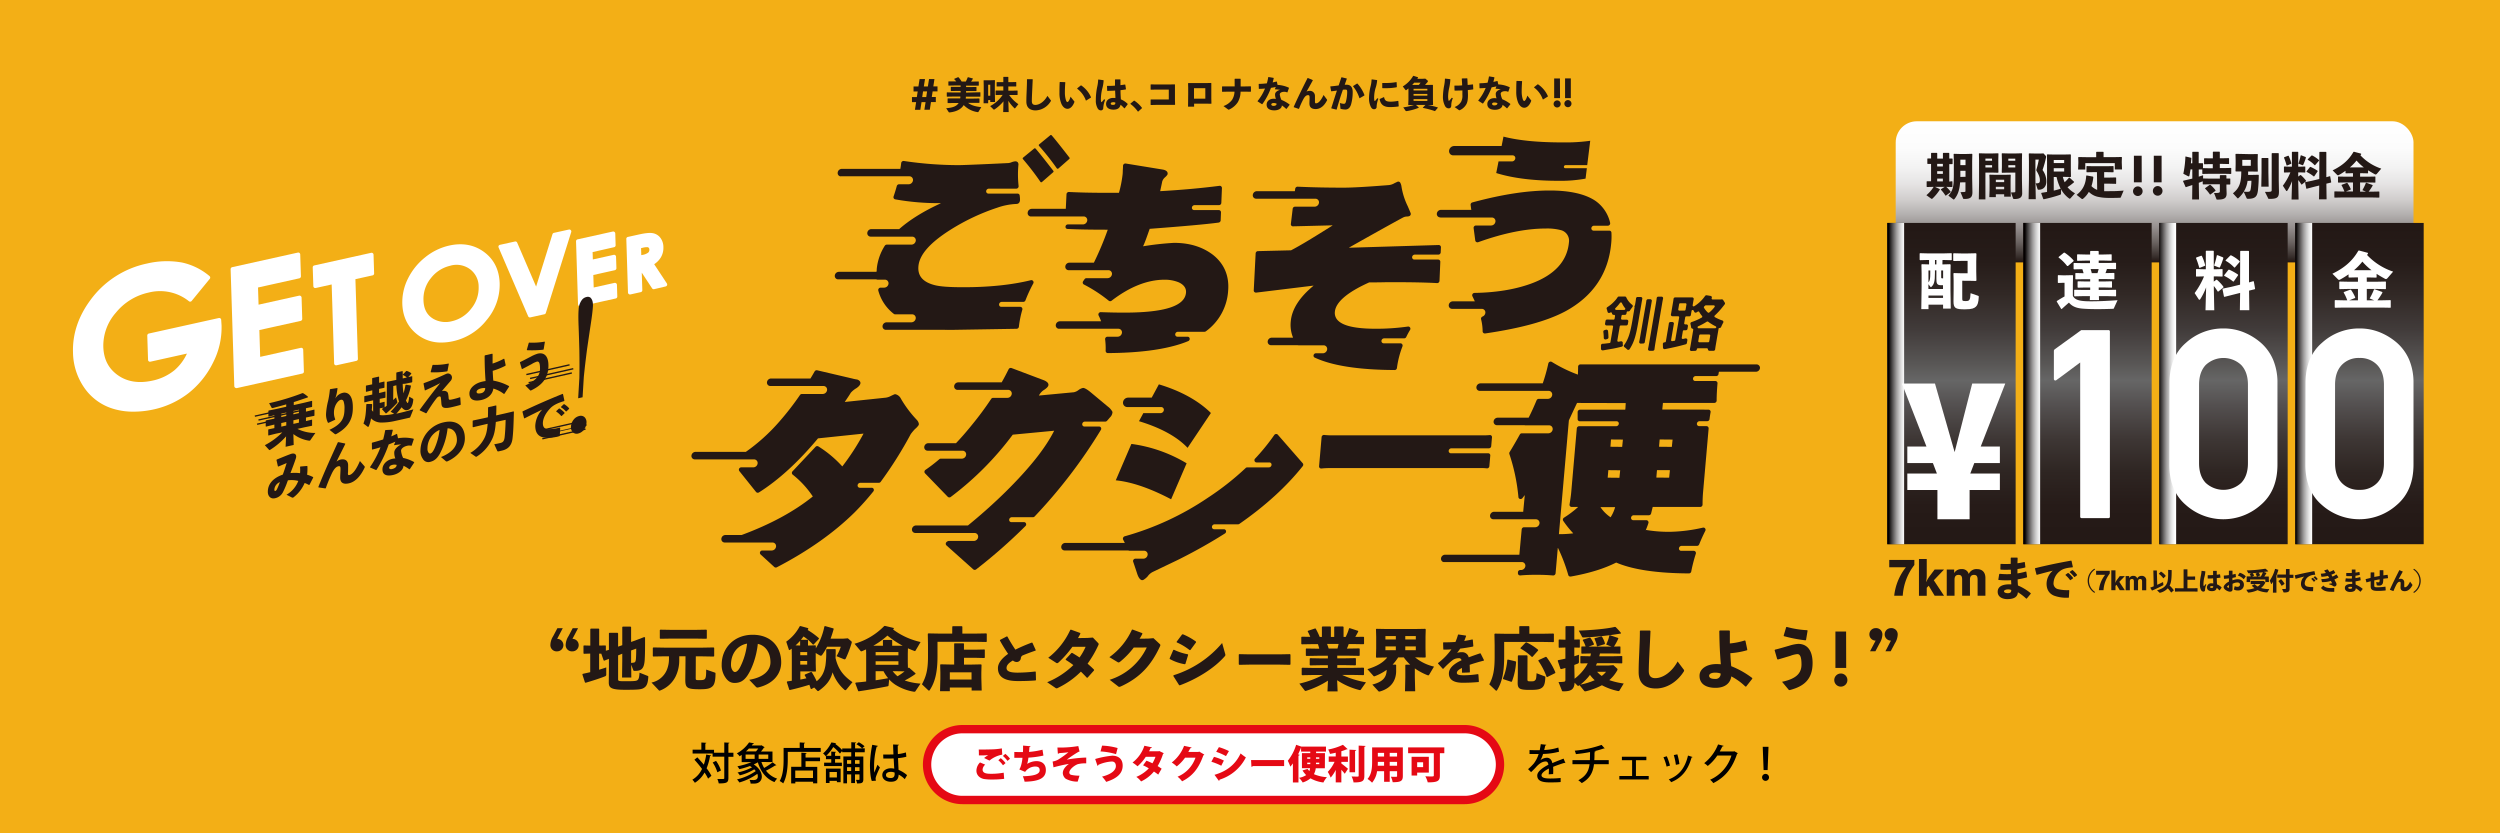 <svg xmlns="http://www.w3.org/2000/svg" xmlns:xlink="http://www.w3.org/1999/xlink" viewBox="0 0 1200 400"><defs><style>.a{fill:none;}.b{isolation:isolate;}.c{fill:#f3af16;}.d{fill:#231815;}.e{fill:#fff;}.f{fill:#eb5b31;}.g{clip-path:url(#a);}.h{fill:url(#b);}.i{clip-path:url(#c);}.j{fill:url(#d);}.k{mix-blend-mode:multiply;}.l{clip-path:url(#e);}.m{clip-path:url(#f);}.n{fill:url(#g);}.o{clip-path:url(#h);}.p{fill:url(#i);}.q{clip-path:url(#j);}.r{clip-path:url(#k);}.s{fill:url(#l);}.t{clip-path:url(#m);}.u{fill:url(#n);}.v{clip-path:url(#o);}.w{clip-path:url(#p);}.x{fill:url(#q);}.y{clip-path:url(#r);}.z{fill:url(#s);}.aa{clip-path:url(#t);}.ab{clip-path:url(#u);}.ac{fill:url(#v);}.ad{fill:#e50914;}</style><clipPath id="a"><rect class="a" x="909.94" y="58.21" width="248.54" height="67.73" rx="10.14"/></clipPath><linearGradient id="b" x1="182.39" y1="799.88" x2="183.69" y2="799.88" gradientTransform="matrix(0, 52.1, 52.1, 0, -40640.46, -9444.6)" gradientUnits="userSpaceOnUse"><stop offset="0" stop-color="#fff"/><stop offset="0.19" stop-color="#fcfcfc"/><stop offset="0.33" stop-color="#f3f3f3"/><stop offset="0.45" stop-color="#e5e3e3"/><stop offset="0.56" stop-color="#d0cdcc"/><stop offset="0.66" stop-color="#b4b1b0"/><stop offset="0.76" stop-color="#938d8c"/><stop offset="0.86" stop-color="#6b6462"/><stop offset="0.95" stop-color="#3e3532"/><stop offset="1" stop-color="#231815"/></linearGradient><clipPath id="c"><rect class="a" x="905.9" y="107" width="61.61" height="154.2"/></clipPath><linearGradient id="d" x1="179.99" y1="794.48" x2="181.29" y2="794.48" gradientTransform="matrix(0, -118.61, -118.61, 0, 95174.33, 21611.11)" gradientUnits="userSpaceOnUse"><stop offset="0" stop-color="#231815"/><stop offset="0.13" stop-color="#261b18"/><stop offset="0.24" stop-color="#2f2623"/><stop offset="0.34" stop-color="#3e3735"/><stop offset="0.44" stop-color="#534f4f"/><stop offset="0.52" stop-color="#666"/><stop offset="0.57" stop-color="#595756"/><stop offset="0.68" stop-color="#413b3a"/><stop offset="0.79" stop-color="#312825"/><stop offset="0.89" stop-color="#261c19"/><stop offset="1" stop-color="#231815"/></linearGradient><clipPath id="e"><rect class="a" x="905.9" y="107" width="8.08" height="154.2"/></clipPath><clipPath id="f"><rect class="a" x="905.9" y="107" width="8.08" height="154.2"/></clipPath><linearGradient id="g" x1="152.93" y1="812.34" x2="154.23" y2="812.34" gradientTransform="matrix(-6.21, 0, 0, 6.21, 1864.4, -4864.47)" gradientUnits="userSpaceOnUse"><stop offset="0" stop-color="#fff"/><stop offset="0.09" stop-color="#f9f9f9"/><stop offset="0.22" stop-color="#e7e7e7"/><stop offset="0.36" stop-color="#cac9c9"/><stop offset="0.53" stop-color="#a19f9f"/><stop offset="0.7" stop-color="#6d6a6a"/><stop offset="0.89" stop-color="#2e2b2b"/><stop offset="1" stop-color="#040000"/></linearGradient><clipPath id="h"><rect class="a" x="971.19" y="107" width="61.61" height="154.2"/></clipPath><linearGradient id="i" x1="179.99" y1="794.36" x2="181.29" y2="794.36" gradientTransform="matrix(0, -118.61, -118.61, 0, 95224.55, 21611.11)" xlink:href="#d"/><clipPath id="j"><rect class="a" x="971.19" y="107" width="8.08" height="154.2"/></clipPath><clipPath id="k"><rect class="a" x="971.19" y="107" width="8.08" height="154.2"/></clipPath><linearGradient id="l" x1="150.5" y1="812.34" x2="151.8" y2="812.34" gradientTransform="matrix(-6.21, 0, 0, 6.21, 1914.62, -4864.47)" xlink:href="#g"/><clipPath id="m"><rect class="a" x="1036.47" y="107" width="61.61" height="154.2"/></clipPath><linearGradient id="n" x1="179.99" y1="794.23" x2="181.29" y2="794.23" gradientTransform="matrix(0, -118.61, -118.61, 0, 95274.38, 21611.03)" xlink:href="#d"/><clipPath id="o"><rect class="a" x="1036.48" y="107" width="8.07" height="154.2"/></clipPath><clipPath id="p"><rect class="a" x="1036.48" y="107" width="8.07" height="154.2"/></clipPath><linearGradient id="q" x1="148.04" y1="812.36" x2="149.34" y2="812.36" gradientTransform="matrix(-6.21, 0, 0, 6.21, 1963.59, -4859.03)" xlink:href="#g"/><clipPath id="r"><rect class="a" x="1101.76" y="107" width="61.61" height="154.2"/></clipPath><linearGradient id="s" x1="179.99" y1="794.1" x2="181.29" y2="794.1" gradientTransform="matrix(0, -118.61, -118.61, 0, 95324.99, 21611.11)" xlink:href="#d"/><clipPath id="t"><rect class="a" x="1101.76" y="107" width="8.08" height="154.2"/></clipPath><clipPath id="u"><rect class="a" x="1101.76" y="107" width="8.08" height="154.2"/></clipPath><linearGradient id="v" x1="145.64" y1="812.35" x2="146.94" y2="812.35" gradientTransform="matrix(-6.21, 0, 0, 6.21, 2014.52, -4862.14)" xlink:href="#g"/></defs><g class="b"><rect class="c" width="1200" height="400"/><path class="d" d="M543.37,213.12l-.32,0-7.48,17.43.53.06c7.37.83,16,3.8,25.65,8.84l.38.21,7.45-17.28-.29-.17A69.35,69.35,0,0,0,543.37,213.12Z"/><path class="d" d="M713.61,224.81a1.13,1.13,0,0,0,1.28-1l.44-5.09a1,1,0,0,0-1.05-1.15H696.45a1,1,0,0,1-.8-.35,1.06,1.06,0,0,1-.28-.84,1.32,1.32,0,0,1,1.29-1.19h18a1.13,1.13,0,0,0,1.12-1l.37-4.21a1,1,0,0,0-1.18-1.14,24.22,24.22,0,0,1-2.71.12H639.56a32.74,32.74,0,0,1-3.92-.18,1.1,1.1,0,0,0-.85.25,1.13,1.13,0,0,0-.42.78l-1.21,13.92a1,1,0,0,0,1.05,1.15h.13a34.51,34.51,0,0,1,3.85-.2h72.65A18.25,18.25,0,0,1,713.61,224.81Z"/><path class="d" d="M697.67,74.57H726A1.29,1.29,0,0,1,727.35,76a1.64,1.64,0,0,1-1.6,1.48H719.3l-1.11,5.57.34.11c8,2.44,17.88,3.63,30.08,3.63a65.32,65.32,0,0,0,12.16-1l.3-.06.62-5H751.31a.64.64,0,0,1-.48-.2.67.67,0,0,1-.16-.51.83.83,0,0,1,.81-.75h10.39l1.44-11.71-.51.08a85.83,85.83,0,0,1-12.51.72c-11.83,0-21-.88-28.2-2.68l-.42-.11-.9,4.52H698a2.5,2.5,0,0,0-2.44,2.25,2.12,2.12,0,0,0,.53,1.61A2.1,2.1,0,0,0,697.67,74.57Z"/><path class="d" d="M691.36,104.41h24.71a1.76,1.76,0,0,1,1.31.56,1.73,1.73,0,0,1,.44,1.36,2.13,2.13,0,0,1-2.08,1.91h-7.27a1.16,1.16,0,0,0-.85.38,1.13,1.13,0,0,0-.28.89l.78,5.89a1.07,1.07,0,0,0,.5.76,1.1,1.1,0,0,0,.92.09c12.12-4.35,23-6.56,32.4-6.56a26,26,0,0,1,7.49.83,5.23,5.23,0,0,1,3.67,5.74c-.8,9.14-7,15.87-18.52,20-7.6,2.72-16.63,4.18-26.82,4.34a1.13,1.13,0,0,0-.94.53,1.1,1.1,0,0,0-.06,1.07c.39.79.76,1.58,1.11,2.36l.37-.18-.42.26H697.4a2,2,0,0,0-2,1.81,1.66,1.66,0,0,0,.42,1.27,1.62,1.62,0,0,0,1.22.53h14.19a1.74,1.74,0,0,1,1.3.56,1.7,1.7,0,0,1,.44,1.36,2.15,2.15,0,0,1-1.35,1.77,1.12,1.12,0,0,0-.7,1.3,24.52,24.52,0,0,1,.74,5.76,1.06,1.06,0,0,0,.36.81,1.11,1.11,0,0,0,.7.25h.16c17.22-2.51,29.76-6,38.35-10.55,13.44-7.23,20.9-18.31,22.17-32.93a33.32,33.32,0,0,0,.09-4.87,1,1,0,0,0-1-1h-7.55a1.07,1.07,0,0,1-.81-.35,1.13,1.13,0,0,1-.28-.84,1.3,1.3,0,0,1,1.29-1.18h6.62a1.13,1.13,0,0,0,.88-.44,1.11,1.11,0,0,0,.21-1,17.63,17.63,0,0,0-7-10.46c-4.85-3.29-12.24-5-22-5-10.73,0-22.87,1.87-37.12,5.72a1.13,1.13,0,0,0-.83,1.24l.3,2.27.4-.06-.46.13H691.68a2,2,0,0,0-2,1.81,1.63,1.63,0,0,0,1.64,1.8Z"/><path class="d" d="M669.41,177.64a1.15,1.15,0,0,0,1.12-1,44.46,44.46,0,0,1,2.51-10l.15-.4a1.09,1.09,0,0,0-.13-1,1.05,1.05,0,0,0-.87-.45h-8a1.08,1.08,0,0,1-1.09-1.19,1.3,1.3,0,0,1,1.29-1.19H674a1.14,1.14,0,0,0,1-.65,34.76,34.76,0,0,1,1.83-3.39,1.1,1.1,0,0,0,0-1.16,1.07,1.07,0,0,0-1-.47,108.49,108.49,0,0,1-15.38,1.06c-9.83,0-15.85-1.36-18.4-4.14a5.06,5.06,0,0,1-1.31-4c.41-4.62,5.94-9.36,16.48-14.11,2.08,0,4.14,0,6.18-.05s4-.05,6-.05c8.15,0,15.19.15,20.43.44a1.1,1.1,0,0,0,.75-.29,1.16,1.16,0,0,0,.38-.79l.39-9.12a1.08,1.08,0,0,0-.3-.78,1.06,1.06,0,0,0-.76-.32H678.9a1,1,0,0,1-.8-.35,1.06,1.06,0,0,1-.28-.84,1.29,1.29,0,0,1,1.29-1.18h11.3a1.15,1.15,0,0,0,1.13-1.09l.11-2.42a1.06,1.06,0,0,0-1.06-1.1l-14.69.44-28.31.86v.41l0-.51c16.27-9.19,24.88-13.9,26-14.47a4.48,4.48,0,0,1,1.71-.42,2.94,2.94,0,0,0,1.22-.21,1.13,1.13,0,0,0,.59-1.41c-.14-.37-.5-1.25-1.42-3.37a33.22,33.22,0,0,1-3-9.52,5,5,0,0,0-.59-1.75,1.08,1.08,0,0,0-1.34-.4l-1.37.64a6.52,6.52,0,0,1-2.73.94c-10.23.82-17.55,1.24-21.78,1.24-8,0-15-.15-22.05-.47a1.15,1.15,0,0,0-1.13,1l-.18,1.16H603.34a2,2,0,0,0-2,1.81,1.62,1.62,0,0,0,1.65,1.8h28.37a1.72,1.72,0,0,1,1.75,1.92,2.14,2.14,0,0,1-2.08,1.91h-9.42a1.13,1.13,0,0,0-1.12,1l-.87,7.25a1,1,0,0,0,1,1.18l5.26-.13,13.7-.35v-.4h0v.5c-8.77,5.52-15.15,9.44-19.88,11.89l-15.88.39a1.15,1.15,0,0,0-1.11,1.08l-.91,17.73a1,1,0,0,0,.33.83,1.13,1.13,0,0,0,.86.27l27.45-3.35v.1c-6.71,5.51-10.37,11.27-10.88,17.11a16,16,0,0,0,1.09,7.7l-.06.07H610.49a2,2,0,0,0-2,1.81,1.68,1.68,0,0,0,.42,1.28,1.65,1.65,0,0,0,1.23.53h12.77a1.2,1.2,0,0,0,.33.05h12.05a1.72,1.72,0,0,1,1.75,1.92,2.14,2.14,0,0,1-2.08,1.91h-3.34a1.13,1.13,0,0,0-1.09.86,1,1,0,0,0,.57,1.22c8.28,3.87,21.15,5.87,38.27,5.95Z"/><path class="d" d="M494.3,103.81a1,1,0,0,0,.41.09h25.42a1.72,1.72,0,0,1,1.75,1.91,2.13,2.13,0,0,1-2.08,1.91h-7.23a1.14,1.14,0,0,0-1.13,1.07,1,1,0,0,0,1,1.11c5,.25,11.14.36,19.21.36l.05.07a148.41,148.41,0,0,1-6.63,15.75H513.35a2,2,0,0,0-2,1.81,1.61,1.61,0,0,0,1.64,1.8h19a1.72,1.72,0,0,1,1.75,1.92,2.13,2.13,0,0,1-2.07,1.91H521.51a1.15,1.15,0,0,0-.94.51l-.65.95a1.1,1.1,0,0,0-.18.89,1,1,0,0,0,.55.7,70,70,0,0,1,11.92,7.78,1.11,1.11,0,0,0,1.34,0c8.69-6.7,17.26-10.09,25.47-10.09a17.62,17.62,0,0,1,6.73,1.24c2.53,1.16,3.72,2.85,3.53,5-.57,6.44-10.32,9.56-29.83,9.56-3,0-6.75-.07-11.1-.23a1.13,1.13,0,0,0-.94.52,1.09,1.09,0,0,0-.07,1.1,23.31,23.31,0,0,1,1.17,2.7l0,.07H508.77a2,2,0,0,0-2,1.81,1.63,1.63,0,0,0,1.33,1.77h28.69a1.74,1.74,0,0,1,1.31.56,1.72,1.72,0,0,1,.44,1.35,2.12,2.12,0,0,1-2.07,1.91h-4.88a1.12,1.12,0,0,0-.84.38,1.14,1.14,0,0,0-.29.88,34.41,34.41,0,0,1,.25,5.5,1.08,1.08,0,0,0,.3.78,1,1,0,0,0,.76.32h0c14.51-.08,26.3-1.57,35.05-4.44,1.22-.4,2.41-.84,3.54-1.32a1.13,1.13,0,0,0,.69-1.22,1,1,0,0,0-1-.88H565.2a1.07,1.07,0,0,1-1.09-1.19,1.31,1.31,0,0,1,1.29-1.18h12.76a1.09,1.09,0,0,0,.67-.23,26,26,0,0,0,10.67-19.36c.62-7.13-1.82-13-7.25-17.32-5-3.83-11.24-5.77-18.69-5.77a139,139,0,0,0-14.86,1.65v-.08c.77-1.49,1.85-4.63,3.15-8.3,16.53-1.25,27.65-2.25,33.07-3a1.15,1.15,0,0,0,1-1.08l.15-3.82a1.06,1.06,0,0,0-1-1.1H573.2a1.08,1.08,0,0,1-1.09-1.19,1.31,1.31,0,0,1,1.29-1.18h11.71a1.15,1.15,0,0,0,1.13-1.09l.29-7.09a1.06,1.06,0,0,0-.34-.82,1,1,0,0,0-.86-.27c-9,1.16-18.56,2-28.45,2.56.51-2.39.85-3.91,1-4.7a4.47,4.47,0,0,1,1.32-1.94,5.73,5.73,0,0,0,1.11-1.21,1,1,0,0,0,.16-.61c0-1-.82-1.62-2.35-1.91l-17.76-2.9a1.16,1.16,0,0,0-.89.25,1.14,1.14,0,0,0-.42.82c0,.92-.08,1.7-.11,2.37,0,.94-.07,1.57-.1,1.88a56.08,56.08,0,0,1-1.74,8.74c-2.15,0-4.26,0-6.33,0-6.54,0-12.32-.13-17.72-.4a1.14,1.14,0,0,0-.76.3,1.15,1.15,0,0,0-.37.79l-.34,7H495.29a2,2,0,0,0-2,1.81A1.61,1.61,0,0,0,494.3,103.81Z"/><path class="d" d="M403.21,84.62a1.34,1.34,0,0,0,.35,0h32.93a1.74,1.74,0,0,1,1.3.56,1.79,1.79,0,0,1,.45,1.36,2.14,2.14,0,0,1-2.08,1.91h-4.6a1.16,1.16,0,0,0-1.1.84c-.46,1.71-1,3.41-1.54,5a1.1,1.1,0,0,0,.08.89,1,1,0,0,0,.72.51,117.67,117.67,0,0,0,21.8,1.82l0,.1c-8.27,3.79-15,8-19.91,12.36H418.3a2,2,0,0,0-2,1.81,1.67,1.67,0,0,0,.42,1.28,1.65,1.65,0,0,0,1.23.53h19.88a1.74,1.74,0,0,1,1.3.56,1.77,1.77,0,0,1,.45,1.36,2.14,2.14,0,0,1-2.08,1.91h-11.8a1.16,1.16,0,0,0-1,.54,25.17,25.17,0,0,0-3.87,11.23c0,.33,0,.66-.06,1l-.07.29h-18a2,2,0,0,0-2,1.81,1.69,1.69,0,0,0,.42,1.28,1.62,1.62,0,0,0,1.22.52h18.32a1,1,0,0,0,.55.15h3.53a1.74,1.74,0,0,1,1.3.56,1.8,1.8,0,0,1,.45,1.36,2.14,2.14,0,0,1-2.08,1.91h-1.73a1.15,1.15,0,0,0-.89.44,1.1,1.1,0,0,0-.2,1,21,21,0,0,0,7.44,11.15,1.06,1.06,0,0,0,.65.22h8.13a1.74,1.74,0,0,1,1.3.56,1.78,1.78,0,0,1,.45,1.36,2.14,2.14,0,0,1-2.08,1.91H425.62a2,2,0,0,0-2,1.8,1.63,1.63,0,0,0,1.65,1.81h28.37a2.08,2.08,0,0,0,.41,0c1.37,0,2.77.06,4.22,0l29.69-.5a1.14,1.14,0,0,0,1.11-1,47.92,47.92,0,0,1,1.65-8.17,1.08,1.08,0,0,0-.17-.94,1.05,1.05,0,0,0-.85-.43h-9.06a1.07,1.07,0,0,1-1.08-1.19,1.29,1.29,0,0,1,1.29-1.18h10.31a1.15,1.15,0,0,0,1.06-.74,68,68,0,0,1,3.75-8.11,1.08,1.08,0,0,0-.07-1.17,1.05,1.05,0,0,0-1.11-.39c-9.1,2.24-20,3.37-32.35,3.37-6.83,0-11.21-.33-13.77-1-5.67-1.45-8.24-4.41-7.83-9.05.49-5.58,5.56-11.34,15.51-17.61a102.12,102.12,0,0,1,22.43-10.55,31.38,31.38,0,0,1,9.06-1.76c.6,0,1.63-.24,1.76-1.81a12.81,12.81,0,0,0-.15-2.22,1,1,0,0,0-1-.94h-14a1.08,1.08,0,0,1-1.09-1.19,1.31,1.31,0,0,1,1.29-1.18H487.8a1.15,1.15,0,0,0,1.13-1.25,50.55,50.55,0,0,1-.1-10.07,1.73,1.73,0,0,0-.34-1.38,1.56,1.56,0,0,0-1.2-.42,6.54,6.54,0,0,0-1.71.42,4.79,4.79,0,0,1-1.57.41c-15.23.75-22.61,1-23.86,1a180.51,180.51,0,0,1-26.3-2,1.12,1.12,0,0,0-.84.23,1.15,1.15,0,0,0-.44.77c-.09.86-.21,1.76-.41,2.79H404.09a2,2,0,0,0-2,1.81A1.62,1.62,0,0,0,403.21,84.62Z"/><path class="d" d="M440.91,204.11a1.11,1.11,0,0,0,.14-.64,3.44,3.44,0,0,0-.8-1.72l-.08-.1a54.9,54.9,0,0,1-7.74-10.29,3.93,3.93,0,0,0-2.65-2.14h-.11a1,1,0,0,0-.39.08c-.3.11-.86.37-1.63.74a7.09,7.09,0,0,1-2.51.84l-19.61,2.06v-.08c1.41-2.07,2.38-3.52,2.85-4.34a10.77,10.77,0,0,1,2.69-2.19c1.24-.85,1.88-1.65,1.95-2.44,0-.37-.09-1.07-1.31-1.63a1.4,1.4,0,0,0-.29-.09,20,20,0,0,1-2.4-.5l-16.77-3.93a1.13,1.13,0,0,0-1.23.55c-.58,1-1.21,2.12-2,3.39H370.15a2,2,0,0,0-2,1.81,1.63,1.63,0,0,0,1.65,1.8h25.39A1.72,1.72,0,0,1,397,187.2a2.13,2.13,0,0,1-2.07,1.91h-10a1.15,1.15,0,0,0-.94.49,134,134,0,0,1-9.86,12.72A89.57,89.57,0,0,1,358,216.9h-24.1a2,2,0,0,0-2,1.8,1.62,1.62,0,0,0,.41,1.28,1.65,1.65,0,0,0,1.23.53h28.37a1.74,1.74,0,0,1,1.31.56,1.72,1.72,0,0,1,.44,1.35,2.12,2.12,0,0,1-2.08,1.91h-5.8a1.15,1.15,0,0,0-1,.63,1.1,1.1,0,0,0,.11,1.17l8,10a1.1,1.1,0,0,0,1.42.22c9.5-6,19-14.74,28.33-25.93l21.86-2.29a112.91,112.91,0,0,1-10.16,15.71h-.08a54.47,54.47,0,0,0-11.45-9.57,1.11,1.11,0,0,0-1.35.21l-11.05,11.75a1.14,1.14,0,0,0-.31.82,1.09,1.09,0,0,0,.39.77,45.25,45.25,0,0,1,9.66,10.49c-8.92,7.18-20.4,13.4-34.16,18.49h-7.74a2,2,0,0,0-2,1.81,1.68,1.68,0,0,0,.42,1.28,1.65,1.65,0,0,0,1.23.52h22.86a1.72,1.72,0,0,1,1.75,1.92,2.13,2.13,0,0,1-2.07,1.91h-4.55a1.15,1.15,0,0,0-1.05.71,1.07,1.07,0,0,0,.26,1.2l6.56,6a1.08,1.08,0,0,0,.71.27,1.06,1.06,0,0,0,.52-.13c14.87-7.72,27.4-16.57,37.26-26.29a125.39,125.39,0,0,0,9.05-10.11,1.1,1.1,0,0,0,.16-1.15,1,1,0,0,0-1-.61h-5.62a1.08,1.08,0,0,1-1.09-1.19,1.31,1.31,0,0,1,1.29-1.19h8.87a1.12,1.12,0,0,0,.91-.46,190.57,190.57,0,0,0,14.43-22.9,22.2,22.2,0,0,1,2.09-2.49A8.49,8.49,0,0,0,440.91,204.11Z"/><path class="d" d="M528.48,205.29a1,1,0,0,0-.93-.55h-7a1.07,1.07,0,0,1-1.08-1.19,1.29,1.29,0,0,1,1.29-1.18h9.77a1.11,1.11,0,0,0,.81-.36c.5-.51,1-1.14,1.52-1.73a3.66,3.66,0,0,0,1.1-2.15.94.94,0,0,0,0-.47,7.33,7.33,0,0,0-2.15-2.47l-8.19-6.82c-2.1-1.75-3.13-2.1-3.56-2.15h-.25a5.41,5.41,0,0,0-2,.91,5.69,5.69,0,0,1-2.34,1.15l-16.79,1.58a6.82,6.82,0,0,1,2.64-2.82c1.26-.86,1.87-1.57,1.93-2.23.07-.85-.59-1.57-2-2.22l-15.72-5.93a1.14,1.14,0,0,0-1.39.58c-1,2-2.09,4.13-3.34,6.29H460a2,2,0,0,0-2,1.81,1.63,1.63,0,0,0,1.65,1.8h24.24a1.76,1.76,0,0,1,1.31.56,1.73,1.73,0,0,1,.44,1.36,2.13,2.13,0,0,1-2.08,1.91h-6.86a1.12,1.12,0,0,0-.94.51,150.5,150.5,0,0,1-9,12.18c-2.6,3.25-5.24,6.29-7.88,9.07H445.64a2,2,0,0,0-2,1.8,1.67,1.67,0,0,0,.42,1.28,1.65,1.65,0,0,0,1.23.53H462a1.74,1.74,0,0,1,1.75,1.91,2.13,2.13,0,0,1-2.08,1.91H451.58a1.13,1.13,0,0,0-.73.28,74.89,74.89,0,0,1-6.62,5.09,1.16,1.16,0,0,0-.49.8,1.05,1.05,0,0,0,.28.87l10.9,11.25a1.11,1.11,0,0,0,1.42.1,147.51,147.51,0,0,0,29.78-29.91L506,206.75c-4.23,8.42-11.9,18.06-23.46,29.47-5.64,5.53-11.66,10.9-17.92,16H439.74a2,2,0,0,0-2,1.81,1.68,1.68,0,0,0,.42,1.28,1.64,1.64,0,0,0,1.23.52h28.37a1.76,1.76,0,0,1,1.31.56,1.8,1.8,0,0,1,.44,1.36,2.14,2.14,0,0,1-2.08,1.91H455.4a1.09,1.09,0,0,0-.67.23l-.3.21a1.14,1.14,0,0,0-.46.84,1.06,1.06,0,0,0,.34.86l12.85,11.48a1,1,0,0,0,.7.26,1.14,1.14,0,0,0,.69-.23,253.09,253.09,0,0,0,23.68-20.82,1.1,1.1,0,0,0,.26-1.19,1,1,0,0,0-1-.67h-6a1.09,1.09,0,0,1-.81-.34,1.13,1.13,0,0,1-.28-.85,1.31,1.31,0,0,1,1.29-1.18h10.13a1.11,1.11,0,0,0,.81-.36,245.52,245.52,0,0,0,31.75-41.49A1.09,1.09,0,0,0,528.48,205.29Z"/><path class="d" d="M613.37,208.68a1.05,1.05,0,0,0-.8-.36h-.08a1.15,1.15,0,0,0-.84.49,99.52,99.52,0,0,1-9.21,11.33,1.1,1.1,0,0,0-.23,1.18,1,1,0,0,0,1,.65h6.05a1.05,1.05,0,0,1,1.08,1.19,1.3,1.3,0,0,1-1.28,1.18H598.7a1.11,1.11,0,0,0-.77.31A132.77,132.77,0,0,1,579.66,239a136.61,136.61,0,0,1-39.8,18.42,1.18,1.18,0,0,0-.74.64,1.08,1.08,0,0,0,0,1c.25.47.51,1,.77,1.47l0,.07H511.4a2,2,0,0,0-2,1.81,1.68,1.68,0,0,0,.42,1.28,1.65,1.65,0,0,0,1.23.53h30.57a1.09,1.09,0,0,0,.5.13h7a1.76,1.76,0,0,1,1.31.56,1.72,1.72,0,0,1,.44,1.35,2.12,2.12,0,0,1-2.08,1.91H545a1.13,1.13,0,0,0-.91.47,1.08,1.08,0,0,0-.16,1c.91,2.68,1.53,4.52,1.91,5.71.56,1.76,1.33,2.87,2.19,3.11a1,1,0,0,0,.3,0,1.16,1.16,0,0,0,.51-.12,9.08,9.08,0,0,0,2-1.64,6.68,6.68,0,0,1,2.51-2.18c3-1.44,5.48-2.64,7.62-3.66l.12-.06c2.55-1.21,4.57-2.17,5.9-2.86,7.45-3.77,14.51-7.77,21-11.89a1.13,1.13,0,0,0,.49-1.22,1,1,0,0,0-1-.79h-4.66a1.05,1.05,0,0,1-.81-.35,1.09,1.09,0,0,1-.28-.84,1.31,1.31,0,0,1,1.29-1.18h11.26a1.07,1.07,0,0,0,.64-.21c12.41-8.62,22.63-17.94,30.39-27.71a1.09,1.09,0,0,0,0-1.39Z"/><path class="d" d="M581.22,198.26,581,198c-6-5.8-14.24-10.32-24.42-13.42l-.32-.1-3.44,6.38H541.49a2.5,2.5,0,0,0-2.44,2.24,2.07,2.07,0,0,0,2.09,2.29h16.21a1.29,1.29,0,0,1,1.3,1.43,1.64,1.64,0,0,1-1.6,1.48H548.8l-2.08,3.87.45.14c10,3.08,17.58,7.22,22.53,12.3l.34.35Z"/><path class="d" d="M844.35,175.44a1.65,1.65,0,0,0-1.23-.53h-84.5a1.13,1.13,0,0,0-1.13,1.1c0,1.28-.06,2.54-.09,3.74l-.07.05a70,70,0,0,1-12.46-6.08,1.12,1.12,0,0,0-1-.07,1.16,1.16,0,0,0-.67.81,83.35,83.35,0,0,1-2.68,9.55H710.67a2,2,0,0,0-2,1.81,1.65,1.65,0,0,0,.42,1.28,1.63,1.63,0,0,0,1.22.52h33a1.76,1.76,0,0,1,1.31.56,1.8,1.8,0,0,1,.44,1.36,2.13,2.13,0,0,1-2.08,1.91h-4.42a1.16,1.16,0,0,0-1,.7c-1.14,2.75-2.4,5.55-3.81,8.34H718.93a2,2,0,0,0-2,1.81,1.68,1.68,0,0,0,.42,1.28,1.64,1.64,0,0,0,1.23.52H731.8a1,1,0,0,0,.35.06h11.39a1.76,1.76,0,0,1,1.31.56,1.81,1.81,0,0,1,.44,1.36,2.14,2.14,0,0,1-2.08,1.91H730.5a1.12,1.12,0,0,0-1,.59c-1.54,2.8-3.18,5.63-4.89,8.42a1.14,1.14,0,0,0-.11.93,91.06,91.06,0,0,1,4.34,20.65,1,1,0,0,0,.77.92,1.15,1.15,0,0,0,1.17-.41c.33-.42.65-.86,1-1.32l-.33-.23.43.26-.74,7.85H717.22a2,2,0,0,0-2,1.81,1.66,1.66,0,0,0,.42,1.27,1.63,1.63,0,0,0,1.23.53h13.9a1.26,1.26,0,0,0,.28,0h6.17a1.74,1.74,0,0,1,1.75,1.91,2.13,2.13,0,0,1-2.08,1.91h-5.35a1.15,1.15,0,0,0-1.13,1l-1.12,12.18H693.69a2,2,0,0,0-2,1.81,1.65,1.65,0,0,0,.79,1.57,1,1,0,0,0,.67.14l.2,0h37.07a1.73,1.73,0,0,1,1.31.57,1.77,1.77,0,0,1,.45,1.35,2.14,2.14,0,0,1-2.08,1.91h-.37a1.14,1.14,0,0,0-1.12,1l0,.45a1.06,1.06,0,0,0,.3.85,1.08,1.08,0,0,0,.75.3h.1c2.27-.21,4.76-.31,7.6-.31,3,0,5.65.11,8.08.32h.11a1.08,1.08,0,0,0,.72-.27,1.15,1.15,0,0,0,.41-.76l1.06-12.15.1,0A80.83,80.83,0,0,1,752.77,276a1,1,0,0,0,1,.74H754c8.9-1.59,16-3.79,21.77-6.72,7.83,3.39,19.58,5.14,34.92,5.22a1.13,1.13,0,0,0,1.11-.92,71.48,71.48,0,0,1,2.18-8.49,1.06,1.06,0,0,0-.14-1,1,1,0,0,0-.85-.43h-6a1.09,1.09,0,0,1-.81-.35,1.06,1.06,0,0,1-.28-.84,1.3,1.3,0,0,1,1.29-1.19h7.36a1.15,1.15,0,0,0,1.06-.72c.87-2.19,1.86-4.38,2.94-6.5a1.09,1.09,0,0,0-.09-1.15,1,1,0,0,0-1.07-.38,77,77,0,0,1-15.65,2,65,65,0,0,1-11.61-.89l-.09.4,0-.47c.42-1,.81-2,1.18-3.17a1.05,1.05,0,0,0-.14-1,1,1,0,0,0-.86-.44H784a1.08,1.08,0,0,1-1.09-1.19,1.3,1.3,0,0,1,1.29-1.19h7.24a1.13,1.13,0,0,0,1.09-.86c.25-1,.49-2,.77-3.12H816.1a1.16,1.16,0,0,0,.8-.34,1.18,1.18,0,0,0,.33-.81c0-1.87.06-3.88.26-6.14l2.65-30.36a1.12,1.12,0,0,0-.27-.81,1.08,1.08,0,0,0-.78-.34H815.6a1.08,1.08,0,0,1-1.09-1.19,1.31,1.31,0,0,1,1.29-1.18h3.65a1.14,1.14,0,0,0,1.13-1c.14-1.17.3-2.24.5-3.29a1,1,0,0,0-.22-.87,1.07,1.07,0,0,0-.82-.38l-22.15-.06.32-3.17h24.65a1.13,1.13,0,0,0,.79-.33,1.1,1.1,0,0,0,.34-.79c0-2.46.15-5.16.41-8.24a1,1,0,0,0-.27-.81,1.06,1.06,0,0,0-.78-.34h-9.62a1.11,1.11,0,0,1-.81-.34,1.12,1.12,0,0,1-.27-.85,1.3,1.3,0,0,1,1.29-1.18h9.83a1.13,1.13,0,0,0,1.12-1,10.3,10.3,0,0,1,.19-1.08H842.8a2,2,0,0,0,2-1.81A1.66,1.66,0,0,0,844.35,175.44Zm-42.79,50.24-.37,3.61-6.15-.06.31-3.56.06,0Zm-4.87-14.74,6.15.06-.36,3.5-6.15-.06.3-3.45Zm-28.37,32.48h6.93l0,.06a18.58,18.58,0,0,1-2.16,4.82,18,18,0,0,1-4.87-4.86ZM757.6,197a1.13,1.13,0,0,0-.33.79c0,.92,0,2.13,0,3.32a1,1,0,0,0,.29.78,1.06,1.06,0,0,0,.76.32h17.62a1.08,1.08,0,0,1,.81.34,1.09,1.09,0,0,1,.28.85,1.31,1.31,0,0,1-1.29,1.18H758a1.15,1.15,0,0,0-1.13,1l-2.66,30.47c-.17,2-.5,4.11-.83,6.05a1.06,1.06,0,0,0,.23.86,1,1,0,0,0,.81.38h3l0,.09a47.8,47.8,0,0,1-6.7,5.05,1.19,1.19,0,0,0-.51.71,1,1,0,0,0,.16.84,47.39,47.39,0,0,0,4.72,5.89l0,.09a54.29,54.29,0,0,1-6.81.39l4.78-54.62,1.39-3,.14-.3c.77-1.65,1.56-3.33,2.39-5.06l.06,0,23.3.06c0,.57-.07,1.11-.09,1.68a9.9,9.9,0,0,1-.13,1.49H758.4A1.15,1.15,0,0,0,757.6,197Zm15.67,14,.06-.05L779,211l-.36,3.5-5.63-.06ZM772,225.67l.06,0,5.63.06-.37,3.61-5.63-.06Z"/><path class="d" d="M791.81,168.37a.78.78,0,0,1-.6-.28.72.72,0,0,1-.15-.63c.16-.75.34-1.68.54-2.84l3.23-18.91c.2-1.15.32-2,.38-2.62a.8.8,0,0,1,.79-.7h1.53a.81.81,0,0,1,.6.28.79.79,0,0,1,.15.63c-.14.61-.27,1.33-.43,2.26l-3.23,18.91c-.22,1.34-.38,2.39-.47,3.21a.79.79,0,0,1-.79.69Zm-22.57-.2a.75.75,0,0,1-.5-.18.73.73,0,0,1-.27-.58l0-1.64a.79.79,0,0,1,.73-.76c.78,0,1.82-.17,3.36-.35a.51.51,0,0,0,.45-.42l1.27-7.44a.45.45,0,0,0-.11-.4.48.48,0,0,0-.39-.18h-1.26c-.48,0-.92,0-1.34,0h0a.78.78,0,0,1-.58-.25.73.73,0,0,1-.18-.62l.23-1.33a.79.79,0,0,1,.78-.65h0c.51,0,1.07.05,1.7.05h1.26A.52.52,0,0,0,775,153l.22-1.29a.51.51,0,0,0-.11-.41.52.52,0,0,0-.39-.17h-.2a.76.76,0,0,1-.77-.72.47.47,0,0,0-.25-.41.48.48,0,0,0-.26-.07.54.54,0,0,0-.32.11.94.94,0,0,1-.54.18l-.23,0a.73.73,0,0,1-.52-.51,13.53,13.53,0,0,0-.41-1.4.75.75,0,0,1,.32-.9,16.21,16.21,0,0,0,3.37-2.8,10.85,10.85,0,0,0,1.53-1.92.81.81,0,0,1,.68-.37h2.8a.77.77,0,0,1,.71.46,9.16,9.16,0,0,0,2.85,3.55.73.73,0,0,1,.12,1c-.54.71-.92,1.23-1.28,1.79a.81.81,0,0,1-.67.35l-.19,0-.13,0-.18,0-.2.07-.07.15-.07.18-.11.63a.78.78,0,0,1-.78.64h-1.07a.51.51,0,0,0-.51.43l-.23,1.29a.52.52,0,0,0,.5.58h2.22a.77.77,0,0,1,.58.26.72.72,0,0,1,.17.61l-.21,1.27a.8.8,0,0,1-.78.65h0l-1.08,0H778a.52.52,0,0,0-.52.43l-1.16,6.79a.51.51,0,0,0,.14.44.54.54,0,0,0,.36.14h.1l1.1-.21h.16a.73.73,0,0,1,.52.21.71.71,0,0,1,.23.66l0,.3a.51.51,0,0,0,0,.32.75.75,0,0,1,0,.67.81.81,0,0,1-.53.44c-2.44.59-2.57.61-4.17.93l-2.92.5-1.92.34Zm8.82-23a.55.55,0,0,0-.46.21,18.54,18.54,0,0,1-2.18,2.52.48.48,0,0,0-.12.55.52.52,0,0,0,.47.31h3.84l.23-.06.15-.06.07-.13a.51.51,0,0,0,0-.57,11.2,11.2,0,0,1-1.55-2.49.5.5,0,0,0-.41-.28Zm3.51,22.77a.82.82,0,0,1-.53-.21,12.68,12.68,0,0,0-1.32-1.12.74.74,0,0,1-.29-.57.75.75,0,0,1,.26-.59l.09-.1c1.86-2.74,2.74-5.47,3.8-11.67l1-6.06a.53.53,0,0,0,0-.25.75.75,0,0,1,.12-.72.4.4,0,0,0,.1-.23l.19-1.08c.15-.87.24-1.51.3-2.09a.78.78,0,0,1,.78-.7h1.48a.77.77,0,0,1,.59.27.71.71,0,0,1,.16.62c-.09.46-.18,1-.29,1.6l-1.5,8.78c-1.23,7.19-2,10.18-4.28,13.75a.81.81,0,0,1-.57.36Zm6-3a.76.76,0,0,1-.6-.28.74.74,0,0,1-.15-.63c.14-.6.26-1.25.4-2.05L790,146c.12-.69.2-1.23.26-1.7a.8.8,0,0,1,.78-.68h1.08a.75.75,0,0,1,.58.27.72.72,0,0,1,.17.61c-.07.4-.15.88-.26,1.5l-2.81,16.48c-.13.73-.23,1.29-.29,1.74a.79.79,0,0,1-.78.66Zm-17-2a.75.75,0,0,1-.43-.13.77.77,0,0,1-.33-.6,23.31,23.31,0,0,0-.21-2.91.77.77,0,0,1,.56-.83l.71-.22.23,0a.79.79,0,0,1,.42.12.75.75,0,0,1,.34.54c.12,1.06.18,2,.2,3.05a.76.76,0,0,1-.53.74l-.7.23A.75.75,0,0,1,770.57,162.94Z"/><path class="d" d="M811.89,168.48a.77.77,0,0,1-.59-.27.76.76,0,0,1-.15-.63c.08-.39.17-.83.26-1.35l1.35-7.91a.5.5,0,0,0-.17-.46.66.66,0,0,0-.24-.11.74.74,0,0,1-.61-.65,11,11,0,0,0-.32-1.58.78.78,0,0,1,.51-.92,26.31,26.31,0,0,0,4.91-2.18.51.51,0,0,0,.25-.35.47.47,0,0,0-.11-.41,11.07,11.07,0,0,1-1.34-1.92.53.53,0,0,0-.34-.24h-.11a.52.52,0,0,0-.29.09l-.54.36a.88.88,0,0,1-.44.12l-.21,0a.75.75,0,0,1-.48-.41c-.09-.18-.18-.37-.31-.6a.49.49,0,0,0-.45-.27.54.54,0,0,0-.52.43l-.05.3c-.12.67-.21,1.21-.27,1.67a.79.79,0,0,1-.79.66h0l-1.06,0h-.36a.53.53,0,0,0-.52.43l-.48,2.84a.48.48,0,0,0,.11.41.52.52,0,0,0,.39.17h.54a.77.77,0,0,1,.58.26.72.72,0,0,1,.17.61l-.22,1.31a.79.79,0,0,1-.78.64l-.93,0a.54.54,0,0,0-.51.43l-.54,3.17a.49.49,0,0,0,.15.44.5.5,0,0,0,.35.14l.12,0c.38-.08.72-.16,1.14-.27l.2,0a.76.76,0,0,1,.75.87l-.23,1.35a.78.78,0,0,1-.56.61c-2.92.83-6,1.54-10,2.33l-.15,0a.84.84,0,0,1-.48-.16.77.77,0,0,1-.29-.56l-.06-1.75a.8.8,0,0,1,.73-.8h.23a.53.53,0,0,0,.48-.43l1.17-6.88c.13-.74.22-1.28.26-1.74a.8.8,0,0,1,.79-.7h.89a.76.76,0,0,1,.59.28.73.73,0,0,1,.15.62c-.07.33-.14.72-.22,1.21l-1.11,6.5a.5.5,0,0,0,.5.58,8.51,8.51,0,0,0,.87-.15l.19,0a.53.53,0,0,0,.42-.42L806,152.38a.49.49,0,0,0-.11-.4.53.53,0,0,0-.39-.18h-1.71l-1,0h0a.75.75,0,0,1-.75-.9c.09-.42.18-.87.27-1.43l.72-4.22c.12-.7.21-1.28.27-1.82a.8.8,0,0,1,.79-.68h0c.54,0,1.08,0,1.82,0h6.31a.77.77,0,0,1,.59.26.72.72,0,0,1,.16.63c-.08.41-.17.87-.26,1.44l-.24,1.4a.49.49,0,0,0,.22.51.54.54,0,0,0,.28.08.47.47,0,0,0,.28-.09,17.43,17.43,0,0,0,5.17-4.89.8.8,0,0,1,.67-.36h.13l1.87.31a.73.73,0,0,1,.53.37.71.71,0,0,1,0,.65.51.51,0,0,0,0,.42.5.5,0,0,0,.45.27h2.61c.78,0,1.29,0,1.73-.06h.07a.77.77,0,0,1,.65.35l.74,1.18a.74.74,0,0,1,0,.85l-.79,1a34.68,34.68,0,0,1-4,4.38.5.5,0,0,0-.16.43.48.48,0,0,0,.25.38,19.86,19.86,0,0,0,3.55,1.56.75.75,0,0,1,.42,1.07,21.81,21.81,0,0,0-1,2.06.8.8,0,0,1-.71.48.44.44,0,0,0-.24.07l-.09.06-.23.14a.73.73,0,0,1,0,.36l-1.27,7.44c-.16.92-.26,1.58-.33,2.18a.78.78,0,0,1-.78.7h-1.93a.75.75,0,0,1-.76-.73.56.56,0,0,0-.12-.3.53.53,0,0,0-.39-.18H815a.55.55,0,0,0-.53.44l0,.15a.79.79,0,0,1-.78.64Zm4.26-7.93a.54.54,0,0,0-.52.43l-.46,2.72a.47.47,0,0,0,.11.41.52.52,0,0,0,.39.18h4.25a.53.53,0,0,0,.52-.43l.47-2.73a.52.52,0,0,0-.5-.58Zm3.4-6.23a.57.57,0,0,0-.28.08,29.13,29.13,0,0,1-4.12,2.22.48.48,0,0,0-.3.56.49.49,0,0,0,.5.4h7.88a.52.52,0,0,0,.34-.12l.22-.13a.73.73,0,0,1,0-.25.49.49,0,0,0-.27-.45,23.47,23.47,0,0,1-3.62-2.21A.48.48,0,0,0,819.55,154.32Zm-.74-7.76a.56.56,0,0,0-.37.15l-.44.42a.5.5,0,0,0-.08.6,9,9,0,0,0,1.82,2.25.52.52,0,0,0,.36.14.54.54,0,0,0,.34-.12,14.54,14.54,0,0,0,2.54-2.63.47.47,0,0,0,.06-.53.5.5,0,0,0-.45-.28Zm-12.3-1a.53.53,0,0,0-.52.43l-.43,2.52a.52.52,0,0,0,.11.4.53.53,0,0,0,.39.18h2.49a.52.52,0,0,0,.52-.43l.43-2.52a.51.51,0,0,0-.11-.41.52.52,0,0,0-.39-.17Z"/><path class="d" d="M499.8,87a128.11,128.11,0,0,0-8.46-11l5.36-4.41c1.61,1.85,4.44,5.43,8.5,10.65Zm7.87-6.45a117.45,117.45,0,0,0-8.58-10.85l5.36-4.41c1.61,1.85,4.44,5.43,8.5,10.65Z"/><path class="d" d="M499.8,87.49h-.07a.42.42,0,0,1-.33-.21A125.65,125.65,0,0,0,491,76.36a.49.49,0,0,1-.11-.35.49.49,0,0,1,.17-.33l5.36-4.4a.49.49,0,0,1,.67.06c1.68,1.91,4.62,5.65,8.52,10.67a.47.47,0,0,1-.07.65l-5.4,4.71A.45.45,0,0,1,499.8,87.49ZM492,76.12c3.92,4.72,6.33,7.82,7.89,10.17l4.64-4.05c-3.52-4.54-6.24-8-7.9-9.92ZM507.67,81h-.07a.45.45,0,0,1-.34-.21A118.13,118.13,0,0,0,498.72,70a.52.52,0,0,1-.11-.36.46.46,0,0,1,.17-.32l5.36-4.41a.49.49,0,0,1,.67.06c1.67,1.91,4.61,5.64,8.52,10.67a.47.47,0,0,1-.06.65L508,80.92A.47.47,0,0,1,507.67,81Zm-7.9-11.27a122.1,122.1,0,0,1,8,10.07l4.52-4c-3.53-4.54-6.24-8-7.9-9.92Z"/><path class="d" d="M467.53,44.35l2.93-.06.13.13v1.87l-.12.12-2.93,0h-3.92c0,.3,0,.61-.07.91h3.55l2.93-.06.12.12v1.89l-.13.12-2.93,0h-2.38c1.45,1.13,3.48,1.74,6.31,2.05l-1.38,2.27a.16.16,0,0,1-.17.1l-.27,0a11.55,11.55,0,0,1-6.62-3.38c-1.17,1.91-3.35,3.14-6.72,3.53-.18,0-.37,0-.44-.1l-1.26-1.92c3.19-.24,5-.93,6-2.51H457.9l-2.93.06-.12-.13V47.37l.12-.13,2.93,0h3a6.84,6.84,0,0,0,.08-.9h-3.48l-2.93.06-.12-.12V44.45l.12-.12,2.93.05h3.6v-.74h-1.66l-2.93.06-.12-.12V41.84l.12-.13,2.94,0h1.65v-.68h-2.82l-2.93.06-.13-.12V39.19l.12-.12,2.93,0H459A8.74,8.74,0,0,0,458,38l.06-.18,1.8-.78.17,0a11.21,11.21,0,0,1,1.56,2.1h2a17.85,17.85,0,0,0,.91-2l.16-.09,2.24.6.11.15c-.33.52-.62,1-.9,1.37h.66l2.93-.06.12.13V41l-.12.13-2.93,0h-3.05v.67h1.94l2.93-.06.12.13v1.73l-.12.12-2.94,0h-1.94v.74Z"/><path class="d" d="M474.32,48.06v1.5h-2.21l.08-4.89V41.27l-.06-2.63.12-.12,1.91,0h1.38l1.9-.06.13.13-.05,2.63v3.21l.1,4.54h-2.3v-.95Zm1-7.38h-1v5.26h1Zm5,4.88-2.31.06-.13-.13v-1.9l.12-.13,2.31,0h1.28v-2h-.78l-2.31.06-.12-.12V39.54l.13-.12,2.31,0h.78V37l.09-.11h2.21l.1.1v2.44h1.37l2.32-.06.12.12v1.91l-.13.12-2.31,0H484v2h2l2.32-.06.12.12v1.91l-.13.12-2.31,0H484.4A17,17,0,0,0,488.82,50l-1.44,1.82c-.12.14-.2.21-.28.21s-.14,0-.23-.14A18,18,0,0,1,484,48.38l.17,5.41h-2.64l.14-5.15a19.19,19.19,0,0,1-4.31,3.89.52.52,0,0,1-.23.09.38.38,0,0,1-.27-.13l-1.59-1.56a16.33,16.33,0,0,0,6-5.38Z"/><path class="d" d="M493.07,38h2.49l.14.13c-.08,2.19-.17,3.69-.25,5.5-.07,1.54-.17,3.52-.17,4.89s.61,1.84,1.67,1.84c2,0,4.32-1.6,5.81-4.34l1.54,2a.42.42,0,0,1,.06.57A8.85,8.85,0,0,1,497.15,53c-2.67,0-4.49-1.24-4.5-4.23,0-2.45.12-4.09.17-5.7.05-1.38.13-2.93.13-5Z"/><path class="d" d="M508.73,39.35l2.49.08.13.12c-.16,2-.21,3.71-.2,4.74a12.54,12.54,0,0,0,.41,3.49c.2.69.43,1.2.82,1.2s1.07-1,1.47-2.58l1.77,2.22a.36.36,0,0,1,.06.44c-.7,1.84-1.85,3.16-3.28,3.17-1.15,0-2.16-.81-2.86-2.24a13.13,13.13,0,0,1-1-5.49c0-1.43,0-3.12.11-5Zm8.38,3L518.8,41l.19,0a13.32,13.32,0,0,1,4.7,5.69l-.06.16-2.24,1.4-.17,0a12,12,0,0,0-4.15-5.64Z"/><path class="d" d="M527.23,38.16l2.41.33.1.16a18.44,18.44,0,0,1-.68,4,22.6,22.6,0,0,0-.64,5,4.69,4.69,0,0,0,.11,1.09c.09.36.2.39.53,0a6.22,6.22,0,0,0,.88-1.11l.53.28a13,13,0,0,0-.91,3.89A1.12,1.12,0,0,1,528.4,53a1.89,1.89,0,0,1-1.4-.77,7.31,7.31,0,0,1-1-4.18,30.85,30.85,0,0,1,.62-6.2,18.77,18.77,0,0,0,.5-3.6ZM539.64,52a12.28,12.28,0,0,0-1.78-1.73c-.32,1.66-1.53,2.36-3.41,2.36s-3.53-.79-3.53-2.75S532.68,47,534.28,47a5.46,5.46,0,0,1,1.11.07c0-1.11-.09-2.3-.13-3.6-1.22.09-2.5.13-3.7.15l-.13-.14-.06-2.16.13-.1c1.29,0,2.5,0,3.7-.12,0-.88,0-1.85,0-2.84l.14-.16h2.33l.14.14c0,.9,0,1.79,0,2.64.73-.09,1.47-.2,2.16-.31l.17.09.33,2.13-.11.14c-.72.13-1.59.26-2.52.35,0,1.59.09,3.09.18,4.41a10.1,10.1,0,0,1,3.26,2.18l0,.2-1.37,1.83Zm-5.41-2.92c-.7,0-1.07.29-1.07.66s.26.6,1.11.6,1.15-.34,1.09-1.1A2.65,2.65,0,0,0,534.23,49.05Z"/><path class="d" d="M544.47,48.3a15,15,0,0,1,3.68,3.47v.15l-1.81,1.64h-.16a15.64,15.64,0,0,0-3.59-3.66v-.16l1.71-1.42Z"/><path class="d" d="M554.77,40.55l6.56,0,2.49-.06.16.11,0,2.14v5.19l.06,2.27-.13.15-2.43,0h-6.73l-2.33.06-.12-.14V47.84l.16-.1,2.22,0,6.34,0V43h-6.13l-2.41.06L552.3,43V40.61l.15-.11Z"/><path class="d" d="M570.26,51.21l.07-6.06v-3L570.27,40l.14-.12,2.6,0h5.75l2.53-.06.14.12,0,2.3v5l.06,2.42-.12.14-2.69-.05h-5.51V51.2Zm8.29-8.86h-5.43v5l5.44,0Z"/><path class="d" d="M592.62,37.92l.14-.13h2.61l.14.14v3.56h2.08l2.72-.06.14.12v2.33l-.12.15L597.54,44h-2.07a10.25,10.25,0,0,1-1.29,5A9.86,9.86,0,0,1,590,52.58a1.22,1.22,0,0,1-.25.07.51.51,0,0,1-.3-.14l-2.19-1.6a8.74,8.74,0,0,0,4.14-3A7.89,7.89,0,0,0,592.56,44h-3.34l-2.52.06-.12-.14V41.59l.14-.13,2.49,0h3.43Z"/><path class="d" d="M611.39,37.56c-.16.7-.35,1.39-.51,2,.62-.13,1.23-.27,1.85-.43l.16.07.34,1.55a14.79,14.79,0,0,1,5.46,1.37l0,.17-.72,2-.14.08a2.84,2.84,0,0,0-1.43-.3c-1.13,0-2.1.44-2.1,1.24a8.42,8.42,0,0,0,.78,2.63A16.78,16.78,0,0,1,619,50.18v.18l-1.48,1.91h-.16a16.66,16.66,0,0,0-2.07-1.67c0,1.43-1.6,2.37-3.59,2.38-2.3,0-3.71-.91-3.72-2.75,0-1.66,1.41-2.83,3.3-2.83a6.51,6.51,0,0,1,1.15.08,6.21,6.21,0,0,1-.4-2.15c0-1,.93-1.77,2.4-2.21a22.9,22.9,0,0,0-2.4-.24l-.09-.13.44-1c-.76.16-1.54.32-2.32.42A30.7,30.7,0,0,1,605.91,50l-.18,0-2.09-1.34V48.5a23.32,23.32,0,0,0,3.56-6c-.92.09-1.86.14-2.83.16l-.14-.1-.06-2.17.12-.13c1.35,0,2.6-.13,3.8-.25a24.73,24.73,0,0,0,.66-2.94l.16-.1,2.37.4Zm-.19,11.9c-.6,0-1,.37-1,.67s.39.7,1,.7c1,0,1.58-.35,1.56-1.06A3,3,0,0,0,611.2,49.46Z"/><path class="d" d="M627.77,37.43l2.35,1,0,.2c-1.12,2.06-2,3.64-3,5.37a2.61,2.61,0,0,1,1.37-.39,2.44,2.44,0,0,1,2.69,2.5c0,1.09,0,2.14,0,2.65s.06.84.5.84c1.09,0,2.34-1.24,3.63-4l1.57,2.09c.18.25.2.34,0,.66-1.46,2.75-3.33,4-5.36,4s-3-.93-3-2.68c0-.77.08-1.92.08-2.86s-.2-1.14-.78-1.14c-.88,0-1.57.78-2.15,1.82a40.19,40.19,0,0,0-2.14,4.7l-.18.07L621,51.45l0-.2c2.16-4.88,4.37-9.31,6.62-13.77Z"/><path class="d" d="M639,51.93c1-3.07,1.83-5.76,2.72-8.46-.81.13-1.76.25-2.65.36l-.14-.11-.39-2.13.1-.13c1.4-.1,2.7-.27,3.92-.45.42-1.22.83-2.47,1.28-3.83l.18-.09,2.38.58.06.19c-.37,1-.7,2-1,2.81.35,0,.69,0,1,0,1.47,0,2.85.9,2.83,3.48a21.21,21.21,0,0,1-.79,6c-.63,2-1.8,2.42-2.73,2.42a8.48,8.48,0,0,1-2.18-.31c-.12,0-.17-.07-.19-.32l-.22-2.51a6.26,6.26,0,0,0,1.77.39c.56,0,.81-.11,1.07-.94a19.71,19.71,0,0,0,.63-4.61c0-1.06-.13-1.27-.91-1.27-.31,0-.72,0-1.16.08-1.18,3.35-2,6.09-3,9.52l-.19,0-2.33-.58Zm10.5-10.63,1.87-1.19h.18a17.68,17.68,0,0,1,3.4,5.55l-.07.18-2.2,1.28-.16,0a16.82,16.82,0,0,0-3-5.61Z"/><path class="d" d="M658.49,38.1l2.44.33.11.14a16.18,16.18,0,0,1-.81,3.83,16.45,16.45,0,0,0-.64,4.1,8.09,8.09,0,0,0,.11,1.78c0,.23.23.25.5,0a11.34,11.34,0,0,0,.89-1.15l.52.27a12.27,12.27,0,0,0-.83,3.73,1.15,1.15,0,0,1-1.21,1.3c-.71,0-1.13-.36-1.54-1.07a9.32,9.32,0,0,1-.89-4.62,24.48,24.48,0,0,1,.76-5.37,14.67,14.67,0,0,0,.45-3.14Zm12.8,13a28.1,28.1,0,0,1-4.15.3c-3.55,0-4.49-1.78-4.92-3.74l.09-.15,1.89-.87.16,0c.34,1.66,1,2.19,3.39,2.16a20.33,20.33,0,0,0,3.3-.38l.16.11.17,2.37Zm-7.72-11.26,1.69,0a28.65,28.65,0,0,0,5-.43l.12.1.11,2.23-.1.14a26.3,26.3,0,0,1-5.1.45c-.57,0-1.12,0-1.68,0l-.13-.16V40Z"/><path class="d" d="M681,51.57l0,.16a26.5,26.5,0,0,1-5.77,1.6c-.26,0-.42,0-.55-.16l-1.11-1.63a30.11,30.11,0,0,0,5.17-1.15h-.3l-2.37.06-.12-.16.1-2.45V43l0-.55c-.34.27-.67.54-1,.78a.37.37,0,0,1-.19.08.3.3,0,0,1-.25-.16l-1.28-1.66a14.2,14.2,0,0,0,5-5.08l.18,0,2.1.66.07.16a6.9,6.9,0,0,1-.39.6h2.23l1.64-.09,1.08.91a.43.43,0,0,1,.16.32.89.89,0,0,1-.21.46L684,40.78h1.48l2.21-.06.12.16,0,2.1v4.84l.06,2.44-.13.17-2.34,0h-.06a33.07,33.07,0,0,1,4.81,1.15l0,.16-1.32,1.56-.16,0A41.43,41.43,0,0,0,683,51.8l-.05-.13,1.25-1.29h-4.52Zm.05-10.79c.33-.42.59-.77.82-1.09H678.8c-.3.38-.63.73-.95,1.08l.46,0Zm4.08,2.64v-.81l-6.62,0v.81Zm0,2.49v-.83l-6.62,0v.83Zm0,2.53v-.87l-6.62,0v.86Z"/><path class="d" d="M693.7,37.73l2.35.26.12.15a24.59,24.59,0,0,1-.54,4,19.32,19.32,0,0,0-.53,4.05,9.07,9.07,0,0,0,.21,2.06c.06.21.18.23.39,0a12.27,12.27,0,0,0,1.18-1.36l.48.26a9,9,0,0,0-.75,3.21c.07,1.12-.39,1.65-1.3,1.65A2,2,0,0,1,693.68,51a9.34,9.34,0,0,1-1.07-4.78,32,32,0,0,1,.6-5.23,19.36,19.36,0,0,0,.35-3.11Zm4.5,13.64a6.13,6.13,0,0,0,3.15-2.55,6.29,6.29,0,0,0,.6-3.27c0-.54,0-1.34,0-2.15-1.17.06-2.39.08-3.68.1l-.1-.16-.06-2.15.14-.09c1.18,0,2.42,0,3.58-.12,0-1-.11-2.08-.18-3.21l.14-.11,2.42-.06.12.13c.06,1,.11,2.05.15,3.05.9-.07,1.71-.18,2.45-.27l.13.11.11,2.19-.11.12c-.77.11-1.6.22-2.5.29,0,.9.06,1.8.06,2.38,0,2.51-.33,3.85-1,4.81a6.66,6.66,0,0,1-3,2.51l-.14,0a.44.44,0,0,1-.23-.09Z"/><path class="d" d="M717.32,37.31c-.15.71-.35,1.39-.5,2,.61-.12,1.23-.27,1.85-.43l.16.07.34,1.56a14.54,14.54,0,0,1,5.45,1.36l.06.18L724,44l-.14.07a2.86,2.86,0,0,0-1.43-.3c-1.13,0-2.1.45-2.1,1.24a8.42,8.42,0,0,0,.78,2.63,16.78,16.78,0,0,1,3.86,2.25v.18L723.45,52l-.16,0a17.56,17.56,0,0,0-2.07-1.68c-.05,1.43-1.6,2.37-3.6,2.38-2.29,0-3.71-.91-3.71-2.75,0-1.66,1.41-2.82,3.29-2.83a5.47,5.47,0,0,1,1.15.09,6.23,6.23,0,0,1-.39-2.16c0-1,.93-1.76,2.39-2.21a22.36,22.36,0,0,0-2.4-.24l-.09-.12.44-1c-.76.16-1.53.32-2.31.43a31.07,31.07,0,0,1-4.15,7.78l-.17,0-2.09-1.34v-.15a23.06,23.06,0,0,0,3.55-6c-.92.09-1.85.15-2.82.17l-.14-.11-.06-2.17.12-.13c1.34,0,2.6-.12,3.8-.25a24.58,24.58,0,0,0,.66-2.93l.16-.11,2.37.4Zm-.18,11.9c-.6,0-.95.37-.95.67s.39.71,1,.71c1,0,1.59-.36,1.57-1.07A3.1,3.1,0,0,0,717.14,49.21Z"/><path class="d" d="M728,38.84l2.49.08.12.12c-.15,2-.2,3.71-.2,4.74a12.54,12.54,0,0,0,.41,3.49c.2.69.43,1.2.82,1.2s1.07-1,1.48-2.58l1.77,2.22a.37.37,0,0,1,.05.44c-.7,1.84-1.85,3.16-3.28,3.17-1.14,0-2.15-.81-2.86-2.24a13.32,13.32,0,0,1-1-5.49c0-1.43,0-3.12.11-5.05Zm8.37,3,1.69-1.36.2,0A13.37,13.37,0,0,1,743,46.18l-.05.16-2.24,1.4-.18-.05a11.93,11.93,0,0,0-4.14-5.64Z"/><path class="d" d="M749.13,49.89a1.7,1.7,0,0,1-3.4,0,1.7,1.7,0,1,1,3.4,0Zm-.32-2.79H746l0-9.44h2.77Z"/><path class="d" d="M754.31,49.88a1.71,1.71,0,0,1-3.41,0,1.71,1.71,0,1,1,3.41,0ZM754,47.09h-2.77l0-9.45H754Z"/><path class="d" d="M444,37.94l-.56,3.55h1.94l.56-3.55h2.59L448,41.48H450v2.38h-2.33l-.42,2.7h1.94V49h-2.32l-.57,3.68h-2.6l.58-3.67h-1.94l-.58,3.68h-2.59l.57-3.67h-2V46.59h2.34l.42-2.7h-2V41.5h2.34l.56-3.55Zm-1.34,8.64h1.94l.4-2.7h-1.94Z"/><path class="e" d="M100,133.25l-8.69,10.6Q82.51,137,71.19,139.5a28.65,28.65,0,0,0-16.32,10q-6.45,7.83-6.17,16.94.28,9.41,7.41,14.41t17.25,2.76a25.61,25.61,0,0,0,11-5.17,25.05,25.05,0,0,0,7-10.05l-19.34,4.29-.37-11.62,33.6-7.45.18,2.72a35.77,35.77,0,0,1-4,17.17,41.38,41.38,0,0,1-11.4,14.27,40.9,40.9,0,0,1-16.81,7.78q-10.4,2.31-18.69-.28a25,25,0,0,1-13.29-9.66A29.55,29.55,0,0,1,36,169.15q-.4-12.89,8.06-24.38a44,44,0,0,1,26.71-17.36,40.63,40.63,0,0,1,16.4-.48A29.39,29.39,0,0,1,100,133.25"/><path class="e" d="M63.92,197.6a32.42,32.42,0,0,1-9.64-1.4,25.93,25.93,0,0,1-13.77-10,30.5,30.5,0,0,1-5.47-17c-.28-8.77,2.5-17.17,8.24-25A45,45,0,0,1,70.54,126.5,41.42,41.42,0,0,1,87.32,126a30.41,30.41,0,0,1,13.23,6.51.92.92,0,0,1,.35.64.91.91,0,0,1-.21.69L92,144.45a.93.93,0,0,1-1.31.14,22.19,22.19,0,0,0-19.3-4.17,27.84,27.84,0,0,0-15.8,9.71,24,24,0,0,0-6,16.31c.19,6,2.48,10.48,7,13.67s10.05,4,16.5,2.61a24.77,24.77,0,0,0,10.64-5,23.47,23.47,0,0,0,6-8l-17.53,3.89a.92.92,0,0,1-.78-.18.9.9,0,0,1-.36-.71l-.37-11.62a1,1,0,0,1,.74-1l33.6-7.45a.92.92,0,0,1,.77.17.89.89,0,0,1,.37.69l.18,2.72A36.93,36.93,0,0,1,102.3,174a42.67,42.67,0,0,1-11.65,14.59,42,42,0,0,1-17.2,8A44.43,44.43,0,0,1,63.92,197.6Zm16.45-70.34A44.63,44.63,0,0,0,44.8,145.33c-5.49,7.45-8.14,15.45-7.88,23.79a28.71,28.71,0,0,0,5.12,16,24.13,24.13,0,0,0,12.8,9.3c5.34,1.67,11.46,1.76,18.21.26a40.19,40.19,0,0,0,16.43-7.59,40.8,40.8,0,0,0,11.13-14,34.91,34.91,0,0,0,3.94-16.72l-.1-1.6-31.77,7.05.3,9.71,18.24-4.05a.94.94,0,0,1,1.07,1.27A26.14,26.14,0,0,1,85,179.2a26.71,26.71,0,0,1-11.43,5.36c-7,1.55-13.05.57-18-2.91s-7.61-8.6-7.81-15.15c-.2-6.28,2-12.19,6.39-17.57A29.58,29.58,0,0,1,71,138.59a24,24,0,0,1,20.14,4l7.5-9.16A27.9,27.9,0,0,0,87,127.86,35.69,35.69,0,0,0,80.37,127.26Z"/><polygon class="e" points="111.64 129.16 143.17 122.17 143.5 132.63 122.89 137.21 123.2 147.36 143.81 142.79 144.14 153.06 123.53 157.64 123.99 172.42 144.6 167.84 144.93 178.35 113.4 185.34 111.64 129.16"/><path class="e" d="M113.4,186.28a1,1,0,0,1-.94-.91l-1.76-56.18a1,1,0,0,1,.74-.95l31.53-7a1,1,0,0,1,.78.17,1,1,0,0,1,.36.72l.33,10.46a1,1,0,0,1-.74,1L123.85,138l.26,8.24,19.5-4.33a1,1,0,0,1,1.15.89l.32,10.27a1,1,0,0,1-.74.95l-19.85,4.41.4,12.86,19.51-4.33a1,1,0,0,1,.78.18.94.94,0,0,1,.36.71l.33,10.51a.94.94,0,0,1-.74.94l-31.52,7A.75.75,0,0,1,113.4,186.28Zm-.79-56.37,1.7,54.27L144,177.6,143.7,169l-19.51,4.32a.91.91,0,0,1-.78-.17.94.94,0,0,1-.36-.72l-.46-14.77a.92.92,0,0,1,.73-.95l19.85-4.41-.26-8.36-19.5,4.33a1,1,0,0,1-.78-.17,1,1,0,0,1-.37-.72l-.32-10.16a.94.94,0,0,1,.74-.94l19.85-4.41-.27-8.55Z"/><polygon class="e" points="151.06 128.31 178.36 122.25 178.64 131.26 169.64 133.26 170.86 172.3 161.33 174.42 160.1 135.38 151.34 137.32 151.06 128.31"/><path class="e" d="M161.33,175.36a1,1,0,0,1-.58-.2.9.9,0,0,1-.36-.71l-1.19-37.91-7.66,1.7a1,1,0,0,1-.78-.17,1,1,0,0,1-.36-.72l-.29-9a.94.94,0,0,1,.74-.94l27.31-6.06a.92.92,0,0,1,.78.18.94.94,0,0,1,.36.71l.28,9a.92.92,0,0,1-.74.94L170.6,134l1.2,38.26a.94.94,0,0,1-.73.95l-9.54,2.12Zm-1.23-40.92a.94.94,0,0,1,.58.19,1,1,0,0,1,.36.72l1.19,37.9,7.67-1.7-1.2-38.26a.94.94,0,0,1,.74-.95l8.24-1.82-.23-7.11L152,129.06l.22,7.1,7.66-1.7A.71.71,0,0,1,160.1,134.44Z"/><path class="e" d="M215.87,118.78q9.15-2,15.95,3T238.9,136a25.19,25.19,0,0,1-6,17,27.18,27.18,0,0,1-15.58,9.86q-9.7,2.16-16.34-3t-6.92-14.1a24.42,24.42,0,0,1,2.65-11.73,28.92,28.92,0,0,1,8-9.83,27.17,27.17,0,0,1,11.19-5.45m.16,7.83a17.21,17.21,0,0,0-9.94,6.29,16.59,16.59,0,0,0-3.76,11.2q.21,7,5.48,9.87a12.77,12.77,0,0,0,9.26,1.14,17,17,0,0,0,9.82-6.32,16.49,16.49,0,0,0,3.8-11,11.39,11.39,0,0,0-4.46-9.22,11.87,11.87,0,0,0-10.2-1.92"/><path class="e" d="M211.84,164.42a18.26,18.26,0,0,1-11.45-3.79c-4.63-3.57-7.08-8.55-7.28-14.81a25.4,25.4,0,0,1,2.75-12.18,30,30,0,0,1,8.23-10.14,28.17,28.17,0,0,1,11.58-5.64h0c6.35-1.41,12-.36,16.7,3.11s7.27,8.53,7.47,15a26.2,26.2,0,0,1-6.22,17.61,28.2,28.2,0,0,1-16.1,10.19A26.24,26.24,0,0,1,211.84,164.42Zm9.09-45.28a22.41,22.41,0,0,0-4.85.55h0a26.3,26.3,0,0,0-10.8,5.27,28.06,28.06,0,0,0-7.73,9.51A23.55,23.55,0,0,0,195,145.76c.18,5.75,2.33,10.13,6.55,13.38s9.41,4.15,15.57,2.78a26.33,26.33,0,0,0,15-9.53A24.37,24.37,0,0,0,238,136c-.19-5.93-2.38-10.36-6.7-13.53A17.07,17.07,0,0,0,220.93,119.14Zm-5.06-.36h0Zm-2.13,37.65a13,13,0,0,1-6.39-1.63c-3.8-2.11-5.81-5.69-6-10.67a17.58,17.58,0,0,1,4-11.82,18.19,18.19,0,0,1,10.48-6.62h0a12.83,12.83,0,0,1,11,2.09,12.33,12.33,0,0,1,4.83,9.94,17.52,17.52,0,0,1-4,11.66A18,18,0,0,1,217.27,156,16.2,16.2,0,0,1,213.74,156.43Zm2.49-28.9a16.34,16.34,0,0,0-9.41,6,15.76,15.76,0,0,0-3.55,10.58c.13,4.33,1.77,7.3,5,9.08a11.88,11.88,0,0,0,8.6,1,16.13,16.13,0,0,0,9.28-6,15.65,15.65,0,0,0,3.6-10.43,10.39,10.39,0,0,0-4.09-8.5,10.88,10.88,0,0,0-9.43-1.75Z"/><polygon class="e" points="240.19 118.46 247.41 116.86 257.49 140.28 266.1 112.71 273.31 111.11 261.15 149.93 254.38 151.44 240.19 118.46"/><path class="e" d="M254.38,152.38a1,1,0,0,1-.87-.57l-14.18-33a1,1,0,0,1,0-.8.94.94,0,0,1,.64-.49l7.22-1.6a.93.93,0,0,1,1.06.55l9.08,21.09,7.85-25.15a1,1,0,0,1,.7-.64l7.2-1.59a.95.95,0,0,1,1.11,1.2L262,150.22a.92.92,0,0,1-.69.63l-6.77,1.5Zm-12.87-33.25,13.42,31.22,5.48-1.22,11.51-36.75-5.08,1.13-8.46,27.06a.93.93,0,0,1-.84.66,1,1,0,0,1-.92-.57L246.85,118Z"/><polygon class="e" points="277.44 115.9 294.38 112.14 294.56 117.77 283.48 120.22 283.65 125.69 294.73 123.23 294.91 128.75 283.83 131.21 284.08 139.15 295.16 136.69 295.33 142.34 278.39 146.1 277.44 115.9"/><path class="e" d="M278.39,147a1,1,0,0,1-.58-.2.94.94,0,0,1-.36-.71l-.95-30.2a.94.94,0,0,1,.74-1l16.94-3.76a1,1,0,0,1,1.15.89l.17,5.63a.94.94,0,0,1-.73,1L284.45,121l.11,3.54,10-2.21a.92.92,0,0,1,.78.18.9.9,0,0,1,.36.71l.18,5.52a1,1,0,0,1-.74.95L284.79,132l.19,6,10-2.22a1,1,0,0,1,1.15.89l.17,5.65a.94.94,0,0,1-.73.95l-17,3.76Zm0-30.39.88,28.29,15.08-3.35-.12-3.73-10,2.21a.92.92,0,0,1-.78-.18.9.9,0,0,1-.36-.71l-.25-7.94a.93.93,0,0,1,.73-1L293.94,128l-.11-3.61-10,2.21a.91.91,0,0,1-.78-.17,1,1,0,0,1-.37-.71l-.17-5.46a.94.94,0,0,1,.74-1L293.6,117l-.12-3.71Z"/><path class="e" d="M301.57,114.7l5.33-1.18a18,18,0,0,1,6.26-.63,4.94,4.94,0,0,1,3.07,1.87,6.53,6.53,0,0,1,1.26,3.92,8,8,0,0,1-1.11,4.52,10.07,10.07,0,0,1-3.69,3.42l6.62,10-5.5,1.22-6.29-9.57-.46.1.35,10.89-5,1.12Zm5.35,8.94,1.57-.35a7.52,7.52,0,0,0,3.29-1.35,2.75,2.75,0,0,0,.84-2.23,2.09,2.09,0,0,0-.49-1.37,2,2,0,0,0-1.23-.63,9.28,9.28,0,0,0-2.77.34l-1.38.31Z"/><path class="e" d="M302.37,141.36a1,1,0,0,1-.94-.91l-.8-25.72a.94.94,0,0,1,.73-1l5.33-1.18c3.08-.68,5.25-.89,6.64-.63a5.81,5.81,0,0,1,3.64,2.21,7.38,7.38,0,0,1,1.46,4.47,9,9,0,0,1-1.25,5,10.42,10.42,0,0,1-3.17,3.22l6.09,9.24a1,1,0,0,1,.09.87,1,1,0,0,1-.67.56L314,138.8a.92.92,0,0,1-1-.4l-4.95-7.52.27,8.4a.94.94,0,0,1-.74.94l-5,1.12Zm.16-25.91.75,23.81,3.16-.71-.32-10.11a1,1,0,0,1,.74-1l.46-.1a1,1,0,0,1,1,.4l5.93,9,3.54-.78-5.87-8.91a.9.9,0,0,1-.13-.73,1,1,0,0,1,.44-.6,9.16,9.16,0,0,0,3.35-3.08,7.08,7.08,0,0,0,1-4,5.61,5.61,0,0,0-1.06-3.37,4,4,0,0,0-2.5-1.52c-.77-.14-2.42-.15-5.89.62Zm4.39,9.13a.93.93,0,0,1-.58-.2.9.9,0,0,1-.36-.71l-.17-5.28a.94.94,0,0,1,.74-1l1.37-.31a9.73,9.73,0,0,1,3.11-.35,2.89,2.89,0,0,1,1.8.93,3,3,0,0,1,.73,2,3.64,3.64,0,0,1-1.15,2.95,8,8,0,0,1-3.71,1.58l-1.58.35Zm.79-5.47.11,3.36.47-.1a6.36,6.36,0,0,0,2.85-1.12,1.84,1.84,0,0,0,.54-1.52,1.11,1.11,0,0,0-.26-.76,1,1,0,0,0-.65-.33,8.53,8.53,0,0,0-2.44.33Z"/><path class="d" d="M132.44,208.16l-3.52.87-.17-.12,0-2.65.15-.18,2.8-.58,0-1.7-.47.1-3.52.87-.17-.11,0-2.7.15-.19,3.54-.72.47-.1v-1.63L129,200l-.17-.12,0-2.65.15-.18,3.54-.72,4.87-1.1V194.1c-1.95.57-4,1.12-6.42,1.75-.32.07-.49,0-.57-.1l-1.23-2.22a111,111,0,0,0,16-4.84h.25a14,14,0,0,1,2.44,1.78l-.08.26c-2.68.93-4.82,1.64-6.77,2.28v1.42l5.12-1.15,3.54-.87.15.09,0,2.7-.15.16-2.81.58v1.63l.4-.09,3.54-.87.14.09,0,2.75-.14.16-3.55.72-.39.09v1.7l2.8-.68.15.09,0,2.7-.15.16-3.54.72-3.35.76a18.88,18.88,0,0,0,8.61,1.95L149,211.24a.52.52,0,0,1-.35.28.73.73,0,0,1-.29,0,16.16,16.16,0,0,1-7.54-3.17l.15,5.23-3.88.88.23-5a35.16,35.16,0,0,1-7.61,6.43,1.15,1.15,0,0,1-.29.15c-.13,0-.2,0-.3-.14l-2-2.21a33.67,33.67,0,0,0,8.39-6.16Zm2.57-5.1v1.73l2.4-.55,0-1.72Zm0-4.5v1.65l2.41-.54V198Zm5.82,3.18v1.73l2.66-.6v-1.72Zm0-4.5,0,1.65,2.66-.6v-1.65Z"/><path class="d" d="M158.52,186.78l3.32-.52.17.16c-.15,1.18-.26,1.78-.41,2.54s-.38,1.36-.66,2.34a5.45,5.45,0,0,1,3.46-2.7,3.24,3.24,0,0,1,3.56,1.18c1,1.26,1.42,3.22,1.4,6,0,5.17-1.94,9.15-7.76,12.45a2.46,2.46,0,0,1-.47.21.54.54,0,0,1-.46-.12l-2.52-2c5.79-2.75,7.17-5.45,7.2-10a10.25,10.25,0,0,0-.44-3.7,1.1,1.1,0,0,0-1.47-.67c-.93.21-2.12,1.76-2.6,3.11a8.21,8.21,0,0,0-.54,3.17,7.68,7.68,0,0,0,.62,3l-.13.28-3.1,1.44-.25,0a8.74,8.74,0,0,1-.95-4.13,32.57,32.57,0,0,1,1-6.37,43.4,43.4,0,0,0,.85-5.43Z"/><path class="d" d="M193.3,184.27a30.88,30.88,0,0,0,.39,4.53,29.54,29.54,0,0,0,.94-4l.24-.13,2.33.37.07.19a29.63,29.63,0,0,1-2.41,7c.44.92.71,1.26.85,1.23s.45-.65.72-3.06l1.63.93c.27.17.34.25.32.53-.3,3.24-1.36,4.65-2.89,5-.79.18-1.79-.12-2.69-1.39a31.51,31.51,0,0,1-2.58,3.11c2.56-.56,5.17-1.22,8.2-2.1l-1.48,3.68c-.1.25-.17.29-.44.35-2.05.48-4.68,1.07-6.6,1.48a28.64,28.64,0,0,1-6.9.83,6.81,6.81,0,0,1-4.9-2,16,16,0,0,1-1.11,3.87c-.1.12-.17.19-.25.2s-.12,0-.19,0l-2.1-1.6c1-2.49,1.22-5.47,1.37-9.15l.2-.22,2.38,0,.22.12c0,1-.09,1.89-.17,2.74a8,8,0,0,0,.66.87l0-5.5-1.25.28-2.83.71-.17-.11,0-2.72.14-.19,2.86-.56.83-.19,0-2h-.05l-2.83.71-.17-.11,0-2.72.15-.19,2.85-.56,0,0,0-2.85.18-.21,3-.67.15.17,0,2.8,2.43-.6.15.09,0,2.78-.15.16-2.43.49,0,2,.47-.11,2.43-.62.15.09,0,2.77-.15.16-2.44.48-.17,0v2l2.21-.57.15.09,0,2.58c.32-.23.64-.5,1-.75l.06-7.92,0-3.42.19-.19,3.81-.78.55-.12,0-3.38.18-.22,2.75-.62.15.15,0,3.37,1.18-.26.79-.21a7.69,7.69,0,0,0-1.91-1.19v-.2l1.56-1.65.27-.11a6.94,6.94,0,0,1,2.23,1.15l-.05.26-1.39,1.58,1.75-.44.14.09,0,2.66-.17.21-3.22.65Zm-5.82,13.34a31.42,31.42,0,0,0,4.06-4.86,30.89,30.89,0,0,1-1.29-7.8l-1.47.34-.05,6.73c.47-.44.94-.84,1.38-1.26l.6,2.16c.07.31,0,.4-.25.65a57.29,57.29,0,0,1-5.07,4.86l-.22,0-1.81-2,.08-.24.74-.54-1.89.35,0,3.2a8.18,8.18,0,0,0,1.62.13,28.12,28.12,0,0,0,5.29-.71Z"/><path class="d" d="M203.9,187.3l-.61-3.16.15-.23c3.35-1.2,5.79-2.2,9.65-3.95a13.87,13.87,0,0,1,1.38-.61,1.92,1.92,0,0,1,2.47,1.89,2.46,2.46,0,0,1-.68,1.63c-1.26,1.48-2.7,3.08-4.21,4.94,1.18-.49,2.78-.05,3,1.05a11.87,11.87,0,0,1,.28,2c.07,1.13.17,1.21,2.06.78a32.68,32.68,0,0,0,3.32-.95l.22.08.22,3.35-.15.25c-1.23.36-2.56.7-4.13,1.06-4.28,1-4.84,0-5-1.73-.07-.93-.11-1.82-.27-2.86-.1-.47-.32-.65-.88-.52s-.89.45-1.71,1.55c-1.39,1.84-2.66,3.77-4.27,6.38l-.27.14-3-1.43v-.25c3.67-5,6.62-8.86,9.84-12.83-2.19,1.17-4.63,2.37-7.32,3.55Zm2.82-8.77.86-3.22.2-.17a32.42,32.42,0,0,0,7.51-.64l.15.14-.64,3.44-.22.17a37.43,37.43,0,0,1-7.74.45Z"/><path class="d" d="M242.58,175.57A33.75,33.75,0,0,1,236.5,178c.06,1.68.15,3.21.28,4.7a24.55,24.55,0,0,1,7.57,2.64l0,.27L242.14,189l-.27.09a15.36,15.36,0,0,0-5.07-2.58c-.31,2.37-2.09,4.67-5.74,5.49-3.39.76-5.76-.08-5.74-3.16,0-2.6,2.74-4.88,6.08-5.63a16.59,16.59,0,0,1,1.67-.31c-.26-3.71-.44-7.06-.45-12.13l.2-.22,3.42-.77.2.13c0,1.65,0,3.18,0,4.6a30.68,30.68,0,0,0,5.39-2.31l.25.07.64,3Zm-11.72,10.88c-1.3.29-2.09,1-2.1,1.6,0,.82.8,1,2.13.69a2.37,2.37,0,0,0,2-2.46,5.67,5.67,0,0,0-2.06.17"/><path class="d" d="M250.47,177.09l-.91-3.07.13-.25c1.7-.78,3.54-1.8,5.07-2.57a17.63,17.63,0,0,1,3.35-1.45c3.15-.71,5.18,1.16,5.14,5.86-.05,6-3.21,9.34-8.39,11.83-.22.05-.29,0-.42-.11L252.13,185c4.93-2.16,7.06-4.59,7.08-7.94,0-2.83-.48-3.71-1.52-3.48a11.29,11.29,0,0,0-2.51,1.19c-1.31.7-2.89,1.55-4.49,2.36Zm2.4-9.18.94-3.33.22-.13a32.6,32.6,0,0,0,7.37-.46l.14.14-.59,3.56-.2.17a49.53,49.53,0,0,1-7.78.23Z"/><path class="d" d="M137.51,237.47a12.94,12.94,0,0,0,5.67-6.62,13,13,0,0,0-5-.29,42.76,42.76,0,0,1-2.38,5.71,5.48,5.48,0,0,1-3.79,2.88c-2.24.51-3.47-1.17-3.45-3.1,0-3.62,2.36-6.55,7.19-8.25.77-2.13,1.17-3.38,1.84-5.54-1.1.47-2.44,1.05-4,1.69l-.21-.12-.66-3,.12-.25c2.68-1.09,4.88-2,6.37-2.54a6.14,6.14,0,0,1,.83-.27c1.36-.3,2.13.29,2.13,1.38a3.52,3.52,0,0,1-.18.93c-.67,2.08-1.52,4.23-2.56,7a19.7,19.7,0,0,1,4.6.05,19.26,19.26,0,0,0,0-3l.15-.2,3.26-.27.12.2a23.39,23.39,0,0,1-.15,4,17.44,17.44,0,0,1,2.91,1.15l0,.26-1.73,3.38-.24.16a21.8,21.8,0,0,0-2.11-1,17.27,17.27,0,0,1-5.46,7,.82.82,0,0,1-.65,0ZM131.69,235c0,.52.14.73.44.66s.61-.36.9-1c.38-.82.7-1.59,1.32-3.24a4.18,4.18,0,0,0-2.66,3.55"/><path class="d" d="M162.42,212.22l3.23.66.07.25c-1.58,3.25-2.89,5.75-4.2,8.47a4.5,4.5,0,0,1,1.9-1c2.39-.53,3.67.69,3.68,2.69,0,1.53,0,3-.08,3.73s.07,1.17.68,1c1.51-.34,3.25-2.46,5.06-6.73l2.15,2.46c.24.3.26.41,0,.91-2.06,4.32-4.65,6.71-7.45,7.34s-4.19-.37-4.17-2.82c0-1.09.15-2.73.16-4s-.26-1.55-1.06-1.37c-1.22.27-2.18,1.58-3,3.22a72.08,72.08,0,0,0-3,7.26l-.24.15-3.26-.48-.07-.25c3-7.52,6.17-14.43,9.33-21.37Z"/><path class="d" d="M188.54,206.46c-.23,1-.5,2.07-.73,3,.85-.36,1.71-.75,2.56-1.17l.22,0,.45,2.08a18.16,18.16,0,0,1,7.51.23l.07.24-1,3-.19.14a3.75,3.75,0,0,0-2,0c-1.56.35-2.91,1.27-2.92,2.38a9.9,9.9,0,0,0,1,3.45,17.8,17.8,0,0,1,5.28,2v.25l-2.07,3.13-.21.08a16.6,16.6,0,0,0-2.84-1.71c-.08,2-2.24,3.82-5,4.43-3.17.72-5.11-.13-5.09-2.71,0-2.33,2-4.4,4.59-5a8.32,8.32,0,0,1,1.58-.23,7.69,7.69,0,0,1-.51-2.9c.06-1.35,1.31-2.77,3.33-3.85a30.18,30.18,0,0,0-3.31.4l-.12-.14.62-1.55c-1.05.46-2.12.92-3.19,1.31a57.93,57.93,0,0,1-5.84,12.2l-.24.1-2.86-1.23v-.23a43.65,43.65,0,0,0,5-9.48c-1.26.41-2.55.77-3.9,1.1l-.19-.11-.05-3,.17-.21c1.85-.46,3.59-1,5.25-1.52.39-1.48.72-2.91.95-4.32l.22-.2,3.26-.17Zm-.42,16.77a1.59,1.59,0,0,0-1.33,1.23c0,.6.53.88,1.41.68,1.39-.32,2.2-1,2.18-2a4,4,0,0,0-2.26.07"/><path class="d" d="M211.67,219.38c5.24-2.07,7.62-5.15,7.65-8.12,0-3.77-2-5.69-4.48-5.65A33.4,33.4,0,0,1,211,218c-1.33,2.26-2.7,3.28-4.6,3.71a3,3,0,0,1-3.42-1.43,6.62,6.62,0,0,1-1.16-4.22A14.16,14.16,0,0,1,213,202.71c6.65-1.5,10.18,2.23,10.13,7.73,0,4.51-3.17,8.63-8.35,11-.34.1-.51.14-.78-.08Zm-6.49-4.08a3.18,3.18,0,0,0,.4,1.79c.26.44.6.68,1,.6.56-.13,1.27-.86,1.94-2.34a30,30,0,0,0,2.48-9,9.66,9.66,0,0,0-5.81,8.92"/><path class="d" d="M231.2,204.08l-4.15,1-.17-.16,0-2.9.19-.19,4.12-.86,3-.68c.06-1.35.07-2.89.09-4.65l.17-.21,3.63-.82.17.14c0,1.73,0,3.28-.11,4.65l4.09-.92,4.24-1,.2.13c-.14,5.52-.27,9.83-.68,13-.42,3.31-2.16,5-5,5.67l-1.63.37c-.42.09-.59,0-.71-.31l-1.41-3.1c1.32-.22,2.07-.39,3-.62,1.22-.3,1.78-.9,2-2.91s.41-5,.46-8.19L238,202.54c-.35,4.68-1,6.86-2.23,9.11a19.76,19.76,0,0,1-6.87,7.46,1.68,1.68,0,0,1-.32.17.43.43,0,0,1-.24-.07l-2.61-1.81a17.29,17.29,0,0,0,6.54-6.64c1-1.81,1.51-3.61,1.81-7.34Z"/><path class="d" d="M251.56,200.76l-.78-3.09.09-.22c6.82-3.22,12.26-5.58,19.14-8.39l.22.07.68,3.14-.18.26c-2.7.81-5.07,1.84-6.56,3.41-2.28,2.37-3.57,4.91-3.59,7.24,0,1.9.91,2.69,2.34,2.81a20.16,20.16,0,0,0,5.82-.77l.17.14-.22,3.81-.2.19a18.4,18.4,0,0,1-7.69.59c-2.4-.49-3.9-2.23-3.87-5.6a12.16,12.16,0,0,1,3.32-7.73c-2.4,1.14-5,2.42-8.48,4.19ZM267,197.33l1.27-1.2.24-.08a11.05,11.05,0,0,1,2.47,2.07l0,.25-1.34,1.27-.25.06a10.87,10.87,0,0,0-2.39-2.14Zm2.3-2.07,1.25-1.2.24-.08a10.38,10.38,0,0,1,2.39,2l0,.25-1.28,1.23-.24.06a10.31,10.31,0,0,0-2.37-2Z"/><path class="d" d="M280.62,200.28a3.41,3.41,0,0,1,.88,2.76,5.71,5.71,0,0,1-1.25,3.25,4.79,4.79,0,0,1-2.72,1.8,2.64,2.64,0,0,1-2.58-.61,3.37,3.37,0,0,1-.88-2.76,5.69,5.69,0,0,1,1.24-3.25,4.77,4.77,0,0,1,2.72-1.79,2.66,2.66,0,0,1,2.59.6M283.53,143c.82.81,1.18,2.21,1.06,4.2q-.16,2.72-1,8.23c-.59,3.89-1.17,7.87-1.77,11.95q-1,7.64-1.6,13.7l-.58,9.61-2.12.48.57-9.61q.12-6.25,0-13.34c-.11-4.12-.22-7.95-.36-11.47s-.15-6.19,0-8a8.41,8.41,0,0,1,1.6-4.81,3.73,3.73,0,0,1,2.17-1.37,2.13,2.13,0,0,1,2.07.42"/><line class="f" x1="122.31" y1="199.77" x2="143.05" y2="195.1"/><rect class="d" x="122.05" y="197.1" width="21.26" height="0.66" transform="translate(-40.09 33.93) rotate(-12.68)"/><line class="f" x1="124.07" y1="201.63" x2="144.82" y2="196.96"/><rect class="d" x="123.81" y="198.96" width="21.26" height="0.66" transform="translate(-40.46 34.36) rotate(-12.68)"/><line class="f" x1="123.39" y1="203.66" x2="144.13" y2="198.99"/><rect class="d" x="123.13" y="200.99" width="21.27" height="0.66" transform="translate(-40.92 34.26) rotate(-12.68)"/><line class="f" x1="252.65" y1="179.82" x2="273.39" y2="175.15"/><rect class="d" x="252.39" y="177.15" width="21.26" height="0.66" transform="translate(-32.54 62.04) rotate(-12.68)"/><line class="f" x1="254.42" y1="181.67" x2="275.16" y2="177"/><rect class="d" x="254.16" y="179.01" width="21.27" height="0.66" transform="translate(-32.9 62.48) rotate(-12.68)"/><line class="f" x1="253.73" y1="183.71" x2="274.48" y2="179.04"/><rect class="d" x="253.47" y="181.04" width="21.27" height="0.66" transform="translate(-33.36 62.38) rotate(-12.68)"/><line class="f" x1="259.23" y1="206.75" x2="279.97" y2="202.08"/><rect class="d" x="258.97" y="204.08" width="21.26" height="0.66" transform="translate(-38.29 64.14) rotate(-12.68)"/><line class="f" x1="261" y1="208.6" x2="281.74" y2="203.93"/><rect class="d" x="260.74" y="206.09" width="21.26" height="0.35" transform="translate(-38.54 64.35) rotate(-12.63)"/><line class="f" x1="260.31" y1="210.64" x2="281.06" y2="205.97"/><rect class="d" x="260.05" y="207.97" width="21.26" height="0.66" transform="translate(-39.11 64.48) rotate(-12.68)"/><path class="d" d="M918.89,268.77v2.42a26.78,26.78,0,0,0-5.57,14.75h-4.1a26.44,26.44,0,0,1,5.62-13.65h-8v-3.52Z"/><path class="d" d="M928.23,278.54l4.89,7.4h-4.49l-2.86-4.8-.93,1v3.83H921.1V268.33h3.74v7.77a13.32,13.32,0,0,1-.33,3.15h.11a16.48,16.48,0,0,1,1.94-3.13l2.05-2.73h4.51Z"/><path class="d" d="M938,275.09a3.89,3.89,0,0,1,3.61-1.92,3.23,3.23,0,0,1,3.39,2.36,4,4,0,0,1,4-2.36c2.27,0,4,1.34,4,4.27v8.5h-3.75v-7.71c0-1.69-.55-2.28-1.74-2.28s-1.93.66-1.93,2.28v7.71h-3.75v-7.71c0-1.69-.52-2.28-1.74-2.28s-1.91.66-1.91,2.28v7.71h-3.74V273.39H938v1.7Z"/><path class="d" d="M959.86,275.42a31.9,31.9,0,0,0,5.38.13c0-.71,0-1.41-.07-2.12a39.25,39.25,0,0,1-4.85,0l-.15-.2.07-2.44.17-.13a44,44,0,0,0,4.74,0c0-.91,0-1.83,0-2.84l.15-.18h3l.15.18c0,.86-.05,1.74-.07,2.55a33.59,33.59,0,0,0,3.35-.62l.18.18.28,2.29-.15.18a33.89,33.89,0,0,1-3.66.75c0,.7,0,1.38,0,2.09a32.21,32.21,0,0,0,4.07-.91l.2.14.35,2.49-.11.19a36.85,36.85,0,0,1-4.42.95c0,1,.08,2,.15,2.93a25.19,25.19,0,0,1,6.14,3.72V285l-1.93,2.33h-.25a24.56,24.56,0,0,0-4-3.06c-.14,2.38-2,3.31-5.13,3.31-2.1,0-4.56-.95-4.56-3.53,0-3,3.19-3.72,6.54-3.56-.05-.66-.09-1.35-.11-2a35.57,35.57,0,0,1-6-.11l-.13-.17.42-2.58Zm3.94,7.5c-1.14,0-1.89.49-1.89.88s.46.93,1.89.93c1.24,0,1.68-.55,1.59-1.54a3.53,3.53,0,0,0-1.59-.27"/><path class="d" d="M977.51,275.81l-.73-2.9.09-.18c6.14-1.5,11-2.51,17.26-3.63l.2.11.64,2.93-.16.19c-2.44.18-4.58.62-5.92,1.72a7.53,7.53,0,0,0-3.19,5.73,2.8,2.8,0,0,0,2.13,3,18.54,18.54,0,0,0,5.27.48l.15.16-.18,3.34-.17.14a17.64,17.64,0,0,1-7-1c-2.18-.92-3.55-2.77-3.55-5.77a8.37,8.37,0,0,1,3-6.21c-2.16.53-4.52,1.15-7.64,2Zm13.94.05,1.14-.82.22,0a13.81,13.81,0,0,1,2.25,2.33l0,.22-1.21.86h-.22a14,14,0,0,0-2.18-2.38Zm2.06-1.39,1.13-.82.22,0A13.81,13.81,0,0,1,997,275.9l0,.22-1.15.84h-.22a13,13,0,0,0-2.16-2.29Z"/><path class="d" d="M1005.65,273.36a6.46,6.46,0,0,0,0,10.81l-.33.4a6.82,6.82,0,0,1,0-11.61Z"/><path class="d" d="M1012.68,274v1.31a14.54,14.54,0,0,0-3,8h-2.22a14.33,14.33,0,0,1,3-7.39h-4.33V274Z"/><path class="d" d="M1017.26,279.29l2.65,4h-2.43l-1.55-2.59-.5.52v2.07h-2v-9.53h2V278a7.16,7.16,0,0,1-.18,1.71h.06a8.54,8.54,0,0,1,1.05-1.69l1.11-1.48h2.44Z"/><path class="d" d="M1022.07,277.42a2.09,2.09,0,0,1,1.95-1,1.76,1.76,0,0,1,1.84,1.27,2.19,2.19,0,0,1,2.17-1.27,2.06,2.06,0,0,1,2.17,2.31v4.6h-2v-4.17c0-.92-.3-1.24-.94-1.24s-1,.36-1,1.24v4.17h-2v-4.17c0-.92-.28-1.24-.94-1.24s-1,.36-1,1.24v4.17h-2V276.5H1022v.92Z"/><path class="d" d="M1033.6,273.9l.08-.08,1.53,0,.08.07.17,6.82c1-.43,1.86-.86,2.79-1.33l.18,1.3c0,.14,0,.19-.16.26a54.87,54.87,0,0,1-5.22,2.5h-.12l-.78-1.3.06-.12c.56-.2,1.08-.39,1.58-.6Zm8.81-.17c0,4.28-.26,6-1,7.36a13.37,13.37,0,0,1,2,2.18l0,.12-1.17,1-.12,0a15.25,15.25,0,0,0-1.61-2,7.06,7.06,0,0,1-3.67,2.13.32.32,0,0,1-.33-.08l-1.13-1.11c2-.53,3.55-1.33,4.41-2.72.72-1.16,1-2.54.91-7l.08-.08,1.57.12Zm-5.19.66.12,0a8.75,8.75,0,0,1,2.21,2l0,.12-1.07,1.05-.12,0a8.82,8.82,0,0,0-2.09-2.09l0-.13Z"/><polygon class="d" points="1051.96 276.74 1053.59 276.7 1053.66 276.76 1053.66 278.26 1053.59 278.32 1051.96 278.29 1049.97 278.29 1049.97 282.37 1052.89 282.37 1054.76 282.33 1054.83 282.39 1054.83 283.89 1054.75 283.97 1052.89 283.94 1045.91 283.94 1044.06 283.97 1043.97 283.9 1043.97 282.39 1044.04 282.33 1045.91 282.37 1048.12 282.37 1048.12 273.38 1048.2 273.28 1049.88 273.28 1049.97 273.36 1049.97 276.74 1051.96 276.74"/><path class="d" d="M1056.87,274l1.62.22.08.11a13.28,13.28,0,0,1-.47,2.69,15.37,15.37,0,0,0-.44,3.37,3.16,3.16,0,0,0,.07.73c.06.24.13.27.36,0a4.14,4.14,0,0,0,.59-.75l.36.19a8.7,8.7,0,0,0-.62,2.62.75.75,0,0,1-.78.8,1.29,1.29,0,0,1-1-.52,5,5,0,0,1-.68-2.83,21.12,21.12,0,0,1,.43-4.18,12.92,12.92,0,0,0,.35-2.43Zm8.36,9.34a8.08,8.08,0,0,0-1.2-1.17c-.22,1.12-1,1.59-2.31,1.59s-2.38-.54-2.38-1.86a2,2,0,0,1,2.28-1.9,4.35,4.35,0,0,1,.75.05c0-.75-.06-1.55-.08-2.43-.83.06-1.7.08-2.51.09l-.08-.09,0-1.45.09-.08c.87,0,1.69,0,2.5-.07,0-.59,0-1.25,0-1.92l.09-.1h1.57l.1.09c0,.61,0,1.21,0,1.78.49-.06,1-.13,1.45-.21l.12.06.22,1.45-.08.09c-.48.09-1.07.17-1.7.23,0,1.07.06,2.09.12,3a6.54,6.54,0,0,1,2.19,1.48v.13l-.93,1.24Zm-3.65-2c-.47,0-.73.19-.73.44s.18.41.76.41.77-.23.74-.74a2,2,0,0,0-.77-.11"/><path class="d" d="M1069.87,277.63c-.75.11-1.5.18-2.29.22l-.08-.08-.08-1.44.09-.08c.82,0,1.61-.1,2.36-.2V274l.1-.08h1.55l.08.07,0,1.82c.5-.11.94-.22,1.4-.36l.1.06.15,1.45-.08.09c-.54.12-1.07.25-1.6.35v1.15a7.74,7.74,0,0,1,2.5-.52c2,0,3,1.23,3,2.57a2.69,2.69,0,0,1-3,2.81,3,3,0,0,1-1.71-.41.19.19,0,0,1-.06-.21l.37-1.45a3.11,3.11,0,0,0,1.3.34c.69,0,1.22-.4,1.22-1.09s-.47-1-1.29-1a5,5,0,0,0-2.28.64v2.67c0,.66-.37,1.11-1.27,1.11s-3-1-3-2.22c0-.73,1.19-2,2.54-2.62Zm0,3.2c-.52.31-.87.64-.87.81s.54.51.73.51.14-.06.14-.23Zm4.33-4.64.85-1.25.13,0a6.69,6.69,0,0,1,2.76,1.64l0,.13-.9,1.26-.13,0a6.5,6.5,0,0,0-2.69-1.7Z"/><path class="d" d="M1082.26,280.45a8.24,8.24,0,0,0,1.42,1.1,5,5,0,0,0,1.33-1.21h-2.68l-1.93,0-.07-.09v-1.33l.07-.06,1.93,0h3.54l.73,0,.63.58c.08.07.12.11.12.17a.5.5,0,0,1-.07.19,7.2,7.2,0,0,1-2,2.44,14.44,14.44,0,0,0,4,.53l-.88,1.45c-.07.12-.19.14-.37.13a11.76,11.76,0,0,1-4.39-1.09,13.17,13.17,0,0,1-4.26,1.18c-.15,0-.28,0-.37-.14l-.79-1.22a15.4,15.4,0,0,0,3.9-.77,11.57,11.57,0,0,1-1.19-1.09v-.13l1.24-.66Zm5.61-5.43,0,.11a14.12,14.12,0,0,1-1,1.6h.07l2,0,.09.08,0,.91V278l.06,1.39h-1.73v-1.26h-7.31v1.26h-1.7l.06-1.39v-.35l0-.91.09-.08,1.92,0a5.73,5.73,0,0,0-.58-1.08l0-.1.91-.39-1.34.08c-.16,0-.24,0-.27-.1l-.71-1.28a60.61,60.61,0,0,0,8.87-.81l.12,0a8.08,8.08,0,0,1,1.29,1.18l0,.12-2.08.25Zm-4.22-.08c-.8.07-1.6.14-2.39.19a4.63,4.63,0,0,1,.7,1.06l0,.12-.93.42h2.33l-.07,0a5.25,5.25,0,0,0-.62-1.31l0-.1Zm1.54,1.79a12,12,0,0,0,1-2.06c-.68.09-1.37.16-2.06.23a3.79,3.79,0,0,1,.72,1.19l0,.11-1.31.53Z"/><path class="d" d="M1092.69,284.49H1091l.06-3.69v-1.57a8.49,8.49,0,0,1-.66,1,.21.21,0,0,1-.16.09c-.06,0-.1,0-.13-.12l-.63-1.52a17.89,17.89,0,0,0,2.54-5.57l.1-.06,1.48.43,0,.11a25.53,25.53,0,0,1-.93,2.74Zm4.58-11.28.09-.1h1.53l.11.09v2.66h.2l1.57,0,.07.06v1.42l-.07.06-1.57,0h-.2V280l0,2.59c0,1.41-.58,1.8-2.62,1.8-.24,0-.26,0-.31-.14l-.67-1.54c.56,0,1.3,0,1.51,0s.32-.1.32-.39v-5h-2.45l-1.63,0-.08-.07v-1.4l.07-.07,1.64,0h2.45Zm-2.45,4.84h.14a11.33,11.33,0,0,1,1.61,2.1l0,.12-1.3.89-.12,0a13,13,0,0,0-1.49-2.17v-.12Z"/><path class="d" d="M1101.88,277.81l-.39-1.57,0-.1c3.32-.81,6-1.36,9.34-2l.11.06.35,1.59-.09.11a5.7,5.7,0,0,0-3.2.93,4.07,4.07,0,0,0-1.73,3.1,1.52,1.52,0,0,0,1.15,1.61,10.25,10.25,0,0,0,2.85.26l.09.08-.1,1.81-.09.08a9.72,9.72,0,0,1-3.77-.55,3.11,3.11,0,0,1-1.92-3.13,4.52,4.52,0,0,1,1.6-3.36c-1.17.29-2.45.62-4.14,1.1Zm7.55,0,.62-.44h.12a7.61,7.61,0,0,1,1.21,1.26v.12l-.65.47h-.12a8,8,0,0,0-1.18-1.29Zm1.12-.75.61-.44h.12a7.26,7.26,0,0,1,1.18,1.23V278l-.62.45h-.12a7.61,7.61,0,0,0-1.17-1.24Z"/><path class="d" d="M1114.34,277.94a11.54,11.54,0,0,0,3.7-.52c-.19-.34-.39-.66-.61-1a15,15,0,0,1-3.06.44l-.1-.09-.28-1.31,0-.09a13.52,13.52,0,0,0,2.46-.34c-.24-.34-.51-.7-.81-1.09v-.12l1.54-.53.12.05c.3.39.57.8.86,1.21a13.41,13.41,0,0,0,1.89-.88l.12,0,.73,1.24v.12a18.9,18.9,0,0,1-1.85.84c.17.29.31.5.56.91a14.21,14.21,0,0,0,1.83-1h.11l.84,1.24,0,.12c-.61.38-1.36.77-1.91,1.05.3.53.58,1,.82,1.48a1.74,1.74,0,0,1,.22.85,1,1,0,0,1-1,1,1.06,1.06,0,0,1-.57-.21,5.65,5.65,0,0,0-1.93-.8l0-.36c.4,0,.77-.09,1.27-.16.08,0,.12-.06.07-.16l-.54-1a12,12,0,0,1-4.21.58l-.08-.06-.3-1.36Zm-.22,4.23,1-1.06h.11c.83.93,2.22,1.17,3.76,1.17a13.13,13.13,0,0,0,1.36-.07l.1.1,0,1.65-.09.09c-.59,0-1,0-1.46,0-2.5,0-3.86-.64-4.8-1.81Z"/><path class="d" d="M1126,277.6a17.47,17.47,0,0,0,2.91.07c0-.38,0-.77,0-1.15a20.82,20.82,0,0,1-2.62,0l-.09-.11,0-1.32.09-.07a24.43,24.43,0,0,0,2.57,0c0-.49,0-1,0-1.54l.08-.1h1.61l.09.1c0,.47,0,.94,0,1.38.66-.09,1.26-.2,1.81-.33l.1.1.15,1.24-.08.09a18.27,18.27,0,0,1-2,.41c0,.38,0,.75,0,1.13a18.33,18.33,0,0,0,2.21-.49l.11.07.19,1.35-.06.11a21.44,21.44,0,0,1-2.4.51c0,.56,0,1.08.09,1.58a13.81,13.81,0,0,1,3.32,2v.12l-1,1.26h-.13a13.1,13.1,0,0,0-2.17-1.66c-.07,1.29-1.11,1.79-2.78,1.79-1.13,0-2.46-.51-2.46-1.91,0-1.62,1.73-2,3.54-1.93,0-.35,0-.72-.06-1.08a19.1,19.1,0,0,1-3.22-.06l-.07-.1.22-1.39Zm2.13,4.06c-.62,0-1,.26-1,.48s.25.5,1,.5.91-.3.86-.84a2,2,0,0,0-.86-.14"/><path class="d" d="M1137.92,274.83l.1-.08h1.54l.1.08v2.11c.85-.17,1.74-.33,2.59-.48,0-.94,0-1.89,0-2.67l.09-.08h1.6l.08.08c0,.73,0,1.56,0,2.4.63-.11,1.3-.19,1.94-.28l.11.08.19,1.45-.1.1c-.75.08-1.49.16-2.17.26-.06,1.91-.24,2.35-.5,2.64a1.62,1.62,0,0,1-1.39.64A4.57,4.57,0,0,1,1141,281c-.13,0-.16-.08-.18-.17l-.25-1.47a5,5,0,0,0,1.12.16c.22,0,.33-.06.39-.17a3.61,3.61,0,0,0,.15-1.24c-.86.13-1.73.31-2.59.48V281c0,.75.16.89,1.54.89a26.28,26.28,0,0,0,3.76-.3l.09.09.11,1.63-.08.11a29.12,29.12,0,0,1-3.82.2c-2.55,0-3.31-.62-3.31-2.22V279l-1.91.52-.13,0-.38-1.43,0-.11,2.36-.57Z"/><path class="d" d="M1151.71,273.66l1.59.67,0,.13c-.76,1.39-1.39,2.46-2,3.62a1.73,1.73,0,0,1,.93-.26,1.65,1.65,0,0,1,1.81,1.69c0,.74,0,1.45,0,1.79s0,.58.34.58c.74,0,1.58-.84,2.45-2.7l1.06,1.42a.32.32,0,0,1,0,.44c-1,1.86-2.26,2.73-3.63,2.73s-2-.63-2-1.81c0-.53.06-1.3.06-1.93s-.13-.78-.52-.78c-.6,0-1.06.53-1.46,1.23a27.43,27.43,0,0,0-1.45,3.17l-.12.05-1.6-.58,0-.14c1.46-3.29,3-6.28,4.49-9.28Z"/><path class="d" d="M1158.71,273a6.83,6.83,0,0,1,0,11.61l-.33-.41a6.45,6.45,0,0,0,0-10.8Z"/><g class="g"><rect class="h" x="909.94" y="58.21" width="248.54" height="67.73"/></g><g class="i"><rect class="j" x="905.9" y="107" width="61.61" height="154.2"/></g><g class="k"><g class="l"><g class="m"><rect class="n" x="905.9" y="107" width="8.08" height="154.2"/></g></g></g><g class="o"><rect class="p" x="971.19" y="107" width="61.61" height="154.2"/></g><g class="k"><g class="q"><g class="r"><rect class="s" x="971.19" y="107" width="8.08" height="154.2"/></g></g></g><g class="t"><rect class="u" x="1036.47" y="107" width="61.61" height="154.2"/></g><g class="k"><g class="v"><g class="w"><rect class="x" x="1036.48" y="107" width="8.07" height="154.2"/></g></g></g><g class="y"><rect class="z" x="1101.76" y="107" width="61.61" height="154.2"/></g><g class="k"><g class="aa"><g class="ab"><rect class="ac" x="1101.76" y="107" width="8.08" height="154.2"/></g></g></g><polygon class="e" points="950.75 214.33 959.94 214.33 959.94 222.27 947.66 222.27 945.74 227.28 959.94 227.28 959.94 235.21 945.41 235.21 945.41 249.25 929.96 249.25 929.96 235.21 915.51 235.21 915.51 227.28 929.71 227.28 927.79 222.27 915.51 222.27 915.51 214.33 924.7 214.33 912.92 184.1 928.79 184.1 938.23 217.01 946.66 184.1 962.53 184.1 950.75 214.33"/><path class="e" d="M999.23,248.69a.66.66,0,0,1-.74-.75V174q-2.87,2.12-5.73,4.26c-1.9,1.43-3.81,2.84-5.72,4.2a.71.71,0,0,1-.81.1.77.77,0,0,1-.37-.72v-13.5A.74.74,0,0,1,986,168a.91.91,0,0,1,.22-.31L999,158.45h13a.66.66,0,0,1,.75.75v88.74a.66.66,0,0,1-.75.75Z"/><path class="e" d="M1041.36,183.9q0-12.56,7.9-19.35a26.46,26.46,0,0,1,18-6.9,25.92,25.92,0,0,1,9.55,1.77,29.35,29.35,0,0,1,8.43,5.13,22.69,22.69,0,0,1,5.94,8.31,28.34,28.34,0,0,1,2,11v39.15q0,12.51-8,19.35a27,27,0,0,1-36,0q-7.9-6.78-7.9-19.35Zm37.65.75q0-6-3.21-9.43a12.45,12.45,0,0,0-17.08,0q-3.17,3.41-3.17,9.43V222.3q0,6.1,3.17,9.46a12.53,12.53,0,0,0,17.08,0q3.21-3.36,3.21-9.46Z"/><path class="e" d="M1106.65,183.9q0-12.56,7.9-19.35a26.43,26.43,0,0,1,18-6.9,26,26,0,0,1,9.56,1.77,29.63,29.63,0,0,1,8.43,5.13,22.92,22.92,0,0,1,5.94,8.31,28.34,28.34,0,0,1,2,11v39.15q0,12.51-8,19.35a27,27,0,0,1-36,0q-7.9-6.78-7.9-19.35Zm37.64.75q0-6-3.2-9.43a11.23,11.23,0,0,0-8.56-3.39,11.11,11.11,0,0,0-8.52,3.39q-3.18,3.41-3.18,9.43V222.3q0,6.1,3.18,9.46a11.16,11.16,0,0,0,8.52,3.36,11.28,11.28,0,0,0,8.56-3.36q3.21-3.36,3.2-9.46Z"/><path class="e" d="M932.35,126.91h.51l3.16-.09.29.24-.08,4.21v8.14l.14,8.73h-3.69v-1.9h-7v2.14h-3.46l.15-10.79v-6.32l-.09-4.24.21-.21,3.16.09h.3V124.8h-1l-3.31.09-.21-.18v-3l.18-.18,3.34.09h8.37l3.34-.09.18.15v3.07l-.18.15-3.34-.09h-.92Zm-.69,10c-1.93,0-2.2-.92-2.2-3v-4.14h-.69v1.25c0,4.05-.39,5.45-1.67,6.65-.12.12-.18.18-.27.18s-.2-.12-.35-.33l-.84-1.1v2.29h7V136.9Zm-6-1.37c.75-.8.87-1.94.87-4.41v-1.31h-.87Zm0,7.48h7v-1.16h-7Zm3.82-18.21h-.69v2.11h.69Zm2.29,8.23c0,.5.06.56.63.56h.3v-3.78h-.93Zm10.11,1.73v8.52c0,1.17.18,1.22,1.64,1.22,1.79,0,2.18-.32,2.36-3.78l3.63,1.25c.3.12.3.21.3.51-.12,2.68-.57,4-1.37,4.71s-1.7,1.28-5.28,1.28c-4.5,0-5.48-.51-5.48-3.82l.06-5.39v-4.53l-.09-3.46.21-.21,3.22.09h3.37v-5.93H941.2l-3.45.06-.21-.24v-3.31l.24-.18,3.54.09h3.31l3.82-.09.24.24-.09,3.66v4.86l.09,4.33-.27.21-3.49-.09Z"/><path class="e" d="M1014.68,147.93c-.12.3-.21.3-.53.3-2.48.09-5,.15-7.28.15-2.62,0-5-.06-6.92-.21-2.53-.18-5.06-.74-6.85-2.92-1.11.95-2.3,2-3.49,3.1l-.27-.12-2.12-3.49.09-.26c1.37-.87,2.48-1.53,3.67-2.18v-6.56h-.54l-2.47.09-.21-.18v-3.4l.18-.18,2.5.09H991l3.85-.09.21.21-.09,4.47V142c.92,2,3.39,2.45,6.46,2.59,3.7.15,9.84-.11,15-.5Zm-22.06-20.24h-.39a22.05,22.05,0,0,0-4.11-4.08l0-.24,2.59-2.12.36.06a21.88,21.88,0,0,1,4.26,3.7l0,.32Zm18.69,1.46c-.21.66-.41,1.31-.68,1.94h.09l4-.09.18.15v2.74l-.18.15-4-.09h-3.34v1.16h2.53l3.67-.09.18.15v2.75l-.18.15-3.67-.09h-2.53v1.19h4.35l3.82-.09.17.15v2.86l-.17.15-3.82-.09h-4.26l.06,1.88h-4.42l.06-1.88h-3.54l-3.82.09-.21-.18v-2.8l.18-.18,3.85.09h3.66V138h-2.17l-3.67.09-.21-.18V135.2l.18-.18,3.7.09h2.17V134h-2.92l-4,.09-.21-.18v-2.68l.18-.18,3.78.09c-.18-.66-.38-1.31-.59-1.94l-4,.09-.21-.18v-2.71l.18-.18,4.15.09h3.54V125.1h-2.41l-3.64.09L997,125v-2.75l.18-.18,3.67.09h2.41v-1.46l.21-.24h3.67l.24.21v1.49h2.38l3.67-.09.18.15V125l-.18.15-3.67-.09h-2.38v1.16h4l4.15-.09.18.15v2.77l-.18.15-4.15-.09Zm-7.81,0c.21.63.39,1.28.54,1.94h2.74c.21-.63.39-1.28.57-1.94Z"/><path class="e" d="M1057.6,132.67l-3.31.09-.21-.18v-3.25l.18-.18,3.34.09h1.19v-8.71l.15-.17h3.49l.18.17v8.71h1.25l2.83-.09.15.15v3.31l-.15.15-2.83-.09h-1.25v2.5l1.22-.89h.3a20.88,20.88,0,0,1,3.13,3.37l0,.3-2.45,2-.3,0a22.4,22.4,0,0,0-1.87-2.68v1.43l.21,10.23h-4.21l.3-11a29,29,0,0,1-2.83,5.69.52.52,0,0,1-.39.27c-.15,0-.3-.12-.42-.33l-1.88-2.89a36.21,36.21,0,0,0,4.51-8Zm-1-9.93.29.09a24.29,24.29,0,0,1,1.61,4.5l-.17.27-2.51,1-.21-.18a38.73,38.73,0,0,0-1.52-4.53l.12-.29Zm10.49.81.12.35a30.24,30.24,0,0,1-1.58,4.24c-.09.21-.18.3-.3.3a.78.78,0,0,1-.33-.09l-2.26-.87a35.55,35.55,0,0,0,1.34-4.92l.33-.09Zm8.2-2.93.21-.2h3.81l.21.2v14.94l2-.57.3.06.63,3.55-.18.24-2.72.66.12,9.39h-4.53l.12-8.29-3.55.89-3.94,1-.26-.09-.72-3.64.18-.24,4-.83,4.27-1.05Zm-3.07,14.46-.3.09a21.37,21.37,0,0,0-4.32-2.77l0-.3,2.05-2.59.3-.09a24.21,24.21,0,0,1,4.29,2.38l.06.3Zm.51-6.67-.3,0a16.21,16.21,0,0,0-4.12-3.23v-.29l2.33-2.33.3,0a17.85,17.85,0,0,1,4.14,2.83v.3Z"/><path class="e" d="M1136.06,135.23h4.77l4.23-.09.18.15v3.34l-.18.15-4.23-.09h-4.77v5.46h3.54l-2.17-.9a29.17,29.17,0,0,0,2.08-4.29l.27-.15,3.7,1.34.09.33a29.58,29.58,0,0,1-2.42,3.67h2.3l3.94-.09.17.15v3.37l-.17.14-3.94-.08h-18.66l-3.91.08-.21-.17v-3.31l.18-.18,3.94.09h1.9a21.76,21.76,0,0,0-1.72-3.7l.08-.27,3.13-1.16.33.12a20.64,20.64,0,0,1,2,3.61l-.09.29-2.77,1.11h4.17v-5.46h-4.56l-4.2.09-.21-.18v-3.28l.18-.18,4.23.09h4.56v-2.08h-1l-3.31.08-.21-.17v-1.37c-1.25.86-2.56,1.69-4,2.47a1.28,1.28,0,0,1-.56.18.72.72,0,0,1-.51-.27l-2.68-2.68c5.6-2.72,9.6-6.06,12.46-11.06l.33-.09,4.23,1.13.09.3c-.15.24-.3.47-.48.71a30.21,30.21,0,0,0,12.53,8l-2.6,3c-.32.39-.59.57-.86.57a1.1,1.1,0,0,1-.48-.15c-1.37-.74-2.71-1.52-4-2.35v1.67l-.18.14-3.34-.08h-1.22Zm2.26-5.54a30,30,0,0,1-4.38-4.12,29.07,29.07,0,0,1-4,4.12l1,0h6.41Z"/><path class="d" d="M927.63,89.7l-2.69.07-.15-.16V87.12L925,87l1.91,0V78.69l-1.65,0-.14-.17V76.19l.19-.13,1.6,0V73.58l.17-.19h2.6l.19.17v2.58h2.73V73.58l.14-.19h2.72l.19.17v2.55l1.44,0,.16.17v2.34l-.16.17-1.44,0v8.36L937,87l.17.17v2.44l-.17.16-2.65-.07h-.14A14.06,14.06,0,0,1,936.3,92l0,.21-2.3,1.7-.21-.05a16.27,16.27,0,0,0-2.15-2.79l0-.24,1.84-1.15h-4.73l2.31,1.08.07.24a21.94,21.94,0,0,1-3.53,4.3.57.57,0,0,1-.34.16.67.67,0,0,1-.33-.14l-2.27-1.63a16.07,16.07,0,0,0,3.49-4Zm2.22-9.81h2.73V78.67h-2.73Zm0,3.56h2.73V82.18h-2.73Zm0,3.63h2.73V85.74h-2.73Zm11,.47c-.27,3.51-1,5.9-2.72,8-.13.15-.22.22-.34.22s-.19-.07-.33-.17l-2.25-1.69c2.27-2.46,2.63-4.52,2.63-10V77.26L937.74,74l.16-.17,2.75.08h3.15l2.75-.08.17.17-.08,3.25v8.19l.12,6.83c0,2.65-1.24,3.23-3.87,3.23-.47,0-.52-.05-.62-.29l-1.24-3a14.84,14.84,0,0,0,1.89-.07c.45-.07.5-.09.5-.64v-4Zm2.6-2.7V82h-2.48v2l0,.93Zm0-8.21h-2.48v2.63h2.48Z"/><path class="d" d="M956.56,73.65l2.53-.07.17.17-.07,2.72v3.61l.07,2.63-.19.21-2.54-.07H953V95.72h-3.17l.12-8.12V76.93l-.08-3.18.15-.17,2.55.07Zm-.41,2.49H953v1h3.2ZM953,80.37h3.2V79.31H953Zm5,12.89v1.36h-3.13l.12-3.56V86.17L954.89,84l.17-.16,2.72.07h4.61l2.6-.07.17.16-.08,2.18v4.66l.12,3.55H962V93.26Zm4-7h-4v1.17h4Zm0,3.39h-4v1.2h4Zm1.56-6.78-2.54.07-.19-.21.08-2.63V76.47l-.08-2.72.17-.17,2.53.07h4.37l2.56-.07.14.17-.07,3.18v9l.12,6.83c0,2.13-1.34,2.77-3.73,2.77-.47,0-.57-.12-.66-.35l-1-2.8a16.75,16.75,0,0,0,1.77-.09c.28,0,.33-.15.33-.72V82.85Zm3.77-6.71H964v1h3.34ZM964,80.37h3.34V79.31H964Z"/><path class="d" d="M977,86.24l.17,9.36h-3.44l.16-9.36V77.38l-.07-3.58.17-.17,3.08.07h2.34l1.46-.07L982,74.85c.12.12.17.36.1.76a47.49,47.49,0,0,1-1.68,6,9.16,9.16,0,0,1,1.82,5.52c0,2.56-1.53,3.94-3.66,3.94-.35,0-.45-.07-.57-.36l-.86-2.7c1.63,0,2-.23,2-1.5,0-.93-.21-2.2-1.62-4.49a.6.6,0,0,1-.08-.29,1.37,1.37,0,0,1,0-.28,40.31,40.31,0,0,0,1.17-4.83H977Zm12.3,6.57c0,.43-.1.57-.5.71A67.91,67.91,0,0,1,981,95.65l-.22-.12-1-2.75.12-.21c.91-.14,1.8-.29,2.68-.45V77.33l-.07-3.08.16-.14,3.11.07h5l3.05-.07.19.19L994,77.21v4.18l.07,3.42-.21.16L991,84.9h-.83a15.32,15.32,0,0,0,.86,2.58,20.78,20.78,0,0,0,2.1-2.24h.24l2.17,2,0,.24a26.87,26.87,0,0,1-3.13,2.37A12.61,12.61,0,0,0,996,92.78l-2.08,2.3c-.19.21-.31.31-.43.31a.76.76,0,0,1-.43-.22,13.48,13.48,0,0,1-3.77-4.34Zm1.5-16h-5v1.46h5Zm-5,5.54h5V80.75h-5Zm3.11,7.79a22.64,22.64,0,0,1-1.75-5.19h-1.36v6.55a33.21,33.21,0,0,0,3.32-.93Z"/><path class="d" d="M1006.53,82.63h-1.72l-3.13.07-.17-.11v-2.7l.15-.17,3.15.07h6.42l3.09-.07.19.14v2.7l-.12.14-3.16-.07H1010v2.61h2.48l3.08-.07.19.14V88.1l-.12.15-3.15-.08H1010v3.59c.69,0,1.48,0,2.34,0,1.77,0,3.94,0,7-.28l-1.34,3.2c-.09.21-.17.21-.43.24-2,.09-4.2.09-6.07.07a23.78,23.78,0,0,1-4.65-.55,8.68,8.68,0,0,1-4.21-2.34,11.48,11.48,0,0,1-2.72,3.25.62.62,0,0,1-.4.19.59.59,0,0,1-.41-.17l-2.34-1.84c3.15-2.43,4.39-5.3,4.61-9.17l.21-.14,3,.55.2.19a18.55,18.55,0,0,1-.89,4.37,7,7,0,0,0,2.75,1.81Zm-.36-9.6.17-.16h3.2l.17.16v2.39h5.3l3.32-.07.19.17-.07,1.81V78l.12,3.35h-3.47V78.29h-14.16v3.08h-3.46l.12-3.11v-.71l-.07-2,.21-.17,3.89.07h4.54Z"/><path class="d" d="M1028.45,91.78a2.3,2.3,0,0,1-4.6,0,2.3,2.3,0,1,1,4.6,0m-.42-4.25h-3.76V74.75H1028Z"/><path class="d" d="M1038,91.78a2.31,2.31,0,0,1-4.61,0,2.31,2.31,0,1,1,4.61,0m-.43-4.25h-3.75V74.75h3.75Z"/><path class="d" d="M1052.3,78.36v-5.3l.14-.19h2.79l.14.16v5.31l1.94,0,.12.12v2.24l2.94.07h1.76v-2H1061l-2.89.07-.16-.12V76.14l.14-.17L1061,76h1.17v-3l.17-.19h3l.17.16v3h1.41l2.84-.07.19.14v2.56l-.12.14-2.91-.07h-1.41v2h2.43l2.92-.07.14.12v2.6l-.17.17-2.89-.07h-7.54l-3.13.07-.17-.14v-2l-1.7,0v3.44l2.08-.67,0,1.53,3.13.08h4.92V84.31l.19-.24h2.75l.21.21v1.41l1.72,0,.14.12v2.61l-.16.16-1.7,0v1.29l.1,3c0,2.15-1,2.94-4.28,2.94-.48,0-.53,0-.62-.28l-1.15-2.89c1.13,0,1.75,0,2.15-.1s.65-.17.65-.74V88.46h-4.92l-3.13.07-.17-.14V87a.32.32,0,0,1-.16.09c-.48.2-1.08.41-1.73.65l.12,8h-3.31l.09-6.93c-1,.34-2,.65-3,1l-.22,0-1.24-2.84.15-.24c1.67-.38,3-.69,4.3-1V81.32h-.84c-.19,1.12-.38,2.17-.57,3.06-.05.19-.15.28-.31.28a.69.69,0,0,1-.39-.12L1048,83.4a49.64,49.64,0,0,0,1-8.27l.17,0,2.62.62.07.26c-.07.81-.16,1.62-.23,2.39Zm8.4,10.34h.24a13.51,13.51,0,0,1,2.51,2.65l0,.22L1061,93.36l-.21,0a19.29,19.29,0,0,0-2.34-2.82l0-.21Z"/><path class="d" d="M1080.27,74l3.31-.07.17.17-.07,2.77v2.1l.07,3.25-.17.17-3.31-.07h-1.17c0,.54,0,1.09,0,1.64h1.86l3.08-.07.17.17a67.83,67.83,0,0,1-.38,7.21c-.36,2.84-1.06,4.16-4.83,4.16a.64.64,0,0,1-.69-.46L1077,92.09a15.39,15.39,0,0,1-2.49,2.94.61.61,0,0,1-.33.21c-.1,0-.17-.07-.29-.19l-2.08-2.27c2.94-2.38,4-4.75,4-10.48l-2.6,0-.17-.17.07-3.25v-2.1l-.07-2.77.17-.17,3.32.07Zm.11,2.75h-4.08v2.82h4.08Zm-1.55,10.08A12.72,12.72,0,0,1,1077,92c1.08.07,1.48.07,1.79.07,1.24,0,1.44-.38,1.65-2a29,29,0,0,0,.24-3.32Zm10-10.75v6.83l.12,6.69h-3.53l.12-6.69V76l.17-.16h3Zm5.07,15.79c0,2.82-.67,3.6-4.56,3.6-.48,0-.51,0-.62-.28l-1.53-3.08c1.12,0,2.17,0,2.58-.1s.64-.19.64-.76V73.68l.17-.17h3.06l.16.17V86.62Z"/><path class="d" d="M1099.11,82.75l-2.65.07-.17-.14v-2.6l.15-.15,2.67.08h1V73l.12-.14H1103l.15.14v7h1l2.27-.08.12.12V82.7l-.12.12-2.27-.07h-1v2l1-.72h.24a16.89,16.89,0,0,1,2.51,2.7l0,.24-2,1.6-.24,0a18.53,18.53,0,0,0-1.5-2.15v1.14l.16,8.2h-3.37l.24-8.82a22.79,22.79,0,0,1-2.27,4.56.39.39,0,0,1-.31.22c-.12,0-.23-.1-.33-.26l-1.51-2.32a29.44,29.44,0,0,0,3.61-6.38Zm-.79-8,.24.07a19.83,19.83,0,0,1,1.29,3.61l-.14.21-2,.84-.16-.14a30.81,30.81,0,0,0-1.22-3.63l.09-.24Zm8.41.64.1.29a23.21,23.21,0,0,1-1.27,3.39c-.07.17-.14.24-.24.24a.56.56,0,0,1-.26-.07l-1.82-.69a27.32,27.32,0,0,0,1.08-3.94l.26-.07Zm6.57-2.34.17-.16h3l.17.16v12l1.6-.45.24,0,.5,2.85-.14.19-2.18.52.1,7.53h-3.63l.1-6.64-2.85.71-3.15.84-.21-.07-.58-2.92.15-.19,3.24-.67,3.42-.83Zm-2.46,11.59-.24.07a16.66,16.66,0,0,0-3.46-2.22l0-.24,1.65-2.08.24-.07a19.3,19.3,0,0,1,3.44,1.91l0,.24Zm.4-5.35-.23,0a13.14,13.14,0,0,0-3.3-2.58v-.24l1.86-1.86.24,0a13.83,13.83,0,0,1,3.32,2.27v.23Z"/><path class="d" d="M1132.84,84.81h3.82l3.39-.07.14.12v2.67l-.14.12-3.39-.07h-3.82V92h2.84l-1.74-.72a23.29,23.29,0,0,0,1.67-3.44l.21-.12,3,1.08.07.26a23.8,23.8,0,0,1-1.94,2.94h1.84l3.15-.07.15.12v2.69l-.15.12-3.15-.07h-15l-3.13.07-.17-.14V92l.15-.14,3.15.07h1.53a17.54,17.54,0,0,0-1.39-3l.07-.22,2.51-.93.27.1a17.14,17.14,0,0,1,1.6,2.89l-.08.23-2.22.89h3.35V87.58h-3.66l-3.36.07-.17-.14V84.88l.14-.14,3.39.07h3.66V83.14h-.77l-2.65.07-.17-.15V82c-1,.69-2,1.36-3.17,2a1.16,1.16,0,0,1-.46.14.57.57,0,0,1-.4-.21l-2.15-2.15c4.49-2.18,7.69-4.85,10-8.86l.26-.08,3.4.91.07.24c-.12.19-.24.38-.38.57a24.08,24.08,0,0,0,10,6.38L1141,83.3c-.27.31-.48.46-.69.46a1,1,0,0,1-.39-.12c-1.09-.6-2.17-1.22-3.25-1.89v1.34l-.14.12-2.67-.07h-1Zm1.81-4.45a23.72,23.72,0,0,1-3.51-3.29,22.76,22.76,0,0,1-3.22,3.29l.76,0h5.14Z"/><path class="d" d="M267.43,306.65a3,3,0,0,1,0,6,3,3,0,0,1-3.23-3.36,8.25,8.25,0,0,1,1.34-3.95l2-3.79h2.58Zm7.35,0a3,3,0,0,1,0,6,3,3,0,0,1-3.24-3.36,8.35,8.35,0,0,1,1.34-3.95l2-3.79h2.58Z"/><path class="d" d="M296.69,314.58v11.33c0,1,.09,1.08,3.62,1.08,4.41,0,5.22-.13,5.75-.59s.78-1.24.91-3.52l3.85,1.53c.36.13.4.26.36.65-.16,2.32-.55,3.89-1.63,4.77-1.31,1.08-2.48,1.27-9.53,1.27-6.86,0-7.81-1-7.81-3.62l.07-6.07v-5.16l-2.26.88-.29-.16-1.11-3.2h-1.05v7.7c1.15-.36,2.29-.72,3.43-1.11v3.3a.88.88,0,0,1-.65,1c-2.15.88-6.2,2.19-9.27,3.07l-.3-.16-1.24-3.82.17-.3c1.2-.26,2.41-.52,3.59-.81v-8.92l-3,.1-.23-.2V310l.2-.19,3.07.09V302l.23-.26h3.82l.22.23v7.9l3-.06.2.16v2.38l1.47-.42V304l.23-.26h3.91l.27.3v6.36l2-.71V301l.23-.23h3.75l.26.26v7.12l3.2-1.17,3.14-1.21.36.26c0,5,0,7.77-.17,10.68-.29,4.31-1.6,5.32-4.7,5.32-.52,0-.68,0-.88-.59l-.91-2.38.06,6.17h-4.44l.1-8.46v-3Zm6.23,3.59a5.6,5.6,0,0,0,1.31-.13c.59-.1.85-.39,1-1.6.1-.94.16-3.16.16-5.12l-2.45.91Z"/><path class="d" d="M333.94,325.26c0,1.17,0,1.21,1.8,1.21,3,0,3.2-.3,3.23-5.06l4.15,1.43c.32.1.32.23.32.56,0,3.43-.55,5.26-1.5,6.07-1.11,1-2.35,1.37-6,1.37-6.23,0-7-.65-7-4.67l.1-8.72V315h-3l0,1.79a17.67,17.67,0,0,1-1.79,8,13.7,13.7,0,0,1-7.25,6.6,2.49,2.49,0,0,1-.42.13.45.45,0,0,1-.33-.17l-3.53-3.72a10.25,10.25,0,0,0,7.28-5.88,14,14,0,0,0,1.11-5.32l0-1.4H319l-5.42.1-.23-.23V311l.23-.23,5.42.1h18.19l5.39-.1.23.23v3.92l-.23.23-5.39-.1h-3.2Zm-17-18.65-.23-.23v-3.91l.23-.23,5.42.1h11.3l5.39-.1.22.23v3.91l-.22.23-5.39-.09h-11.3Z"/><path class="d" d="M359.63,326.3c7-1.17,10.19-4.54,10.19-8.45,0-5-2.74-8.1-6.07-8.79-.65,6.17-2.78,11.92-5,15.22-1.76,2.58-3.59,3.53-6.14,3.53-2,0-3.36-.95-4.6-2.91a10.34,10.34,0,0,1-1.6-5.91c0-7.9,5.91-14.3,14.89-14.3s13.68,6,13.68,13.22c0,5.94-4.18,10.45-11.1,12.08a1.05,1.05,0,0,1-1.05-.32ZM350.88,319a4.79,4.79,0,0,0,.56,2.48c.36.65.82,1.08,1.34,1.08.75,0,1.7-.75,2.58-2.52a32.5,32.5,0,0,0,3.23-11.1c-4.77.82-7.71,5-7.71,10.06"/><path class="d" d="M387.65,307.1l.19.2v2.55h.53l3-.1.23.23,0,1.21a32,32,0,0,0,4.11-10.52l.33-.16,4.05,1.14.06.33c-.42,1.53-.91,3.07-1.47,4.57h6.21l2.09-.16,1.5,1.3a.7.7,0,0,1,.36.62,1.77,1.77,0,0,1-.1.49A54,54,0,0,1,406,316c-.17.33-.36.49-.59.49a1.38,1.38,0,0,1-.49-.13l-3.4-1.4a21.29,21.29,0,0,0,2.06-4.54H397a28.27,28.27,0,0,1-2.42,4,.79.79,0,0,1-.59.33,1.48,1.48,0,0,1-.45-.13l-2-1.18v4.84l.1,3.85-.23.23-3-.1h-4.25v3.92c1-.16,1.93-.36,2.91-.59-.26-.49-.53-1-.85-1.53l.16-.3,2.94-1.24.36.16A35.69,35.69,0,0,1,392,327c2.45-2,3.59-4.21,4.21-7.58a43.2,43.2,0,0,0,.36-7.57l.23-.26h4.08l.26.23c0,1.43,0,2.74-.09,4,1.33,5.62,3.91,8.65,8.13,11.62l-2.84,3.47c-.23.26-.43.39-.59.39a.72.72,0,0,1-.49-.26,19.81,19.81,0,0,1-5.62-8.33c-1,3.72-2.84,6.14-6.59,8.85a.71.71,0,0,1-.4.16.5.5,0,0,1-.36-.19L390.81,330l-1.37.76-.29-.14c-.23-.68-.43-1.33-.65-1.92-2.88.88-5.78,1.7-9.34,2.51l-.3-.1-1.2-3.75.22-.29,2.19-.3V314.65l-.06-3.3-.76.55a.49.49,0,0,1-.32.13c-.13,0-.23-.09-.3-.26L377.39,308a21,21,0,0,0,6.47-7.38l.33-.13,3.65,1,.17.29c-.1.23-.23.43-.33.62a35.65,35.65,0,0,1,5.39,3.92l0,.33-2.58,2.77-.33-.06a21.89,21.89,0,0,0-4.47-3.86c-.39.56-.82,1.08-1.24,1.6Zm-3.59.49a26.62,26.62,0,0,1-2.19,2.19l2.19.07Zm.06,6.89h3.33V313h-3.33Zm3.33,2.81h-3.33V319h3.33Z"/><path class="d" d="M435.74,313.73v4.18l.07,2.84a1.59,1.59,0,0,0,.26-.26h.29l3.07,2.68,0,.33a38,38,0,0,1-5.16,3.13,29.56,29.56,0,0,0,7.58,1.5l-2.49,3.72c-.16.23-.52.2-.75.17a23.9,23.9,0,0,1-8.81-3.33,16.64,16.64,0,0,1-3-2.55l-.27,2.68a.58.58,0,0,1-.55.62c-3.89.78-8.65,1.63-13.75,2.38l-.29-.1-1.41-3.78.23-.3c1.77-.16,3.43-.32,5-.52l0-13.36-.06-2.05-1.77.78a1.66,1.66,0,0,1-.52.16.44.44,0,0,1-.36-.22L410.17,309a32.2,32.2,0,0,0,14.24-8.49l.36-.09,4.18,1,.1.33a4.48,4.48,0,0,1-.36.42,34.75,34.75,0,0,0,13.19,6l-2.32,3.95c-.16.26-.23.39-.39.39a1.09,1.09,0,0,1-.36-.09c-1-.36-2-.79-3-1.24Zm-11.95-6.3.23-.26h4l.23.23v2.54h2.61l2.39,0a45.24,45.24,0,0,1-7.28-4.86,37,37,0,0,1-6.76,4.86l1.4,0h3.2Zm-3.49,7.12h10.94V313H420.3Zm0,4.57h10.94v-1.7H420.3Zm0,3.07v4.34q3-.43,6-1a19,19,0,0,1-2.22-3.36Zm8.19,0a16.6,16.6,0,0,0,2.32,2.42,24.46,24.46,0,0,0,3.37-2.36l-3.34-.06Z"/><path class="d" d="M457.09,300.8l.23-.23h4.38l.23.23v3.33H468l5.42-.1.23.23v3.66l-.23.23-5.42-.1h-18v7.05c0,7.51-1.2,12.35-3.72,16.14-.13.19-.23.26-.36.26a.57.57,0,0,1-.39-.2l-3-2.84c2.06-3.76,2.91-7.09,2.91-13.29v-5.58l-.1-5.33.23-.23,5.42.1h6.07ZM455.92,330v1.76h-4.7l.16-6v-2.94l-.1-3.72.23-.23,4.7.1H458V309l.16-.2h4.34l.2.2v2.84h5.81l4-.1.2.16v3.72l-.23.23-3.95-.1h-5.81V319h3.52l4.67-.1.23.23-.1,3.72v2.45l.17,6.17h-4.83V330Zm10.42-7.29H455.92v3.47h10.42Z"/><path class="d" d="M497.11,326.61c-2.48.19-5.11.3-8.51.3-6.49,0-9.59-2-9.59-6.21,0-2.46,2-4.81,4.89-6.84a72.87,72.87,0,0,1-3.95-6.43l.06-.27,3.27-1.7.27.08a72.33,72.33,0,0,0,3.83,6.29,78.61,78.61,0,0,1,7.92-3.4l.27.11,1.6,3.54-.11.21c-2.35.79-4.76,1.7-6.33,2.38A1.76,1.76,0,0,0,490,316a2,2,0,0,1-1.94,1.76,2.79,2.79,0,0,1-1.87-.73c-2.1,1.21-3.05,2.35-3.05,3.62,0,1.81,2.3,2.22,5.49,2.22a77.29,77.29,0,0,0,8.32-.55l.22.17.1,3.86Z"/><path class="d" d="M527,308.54c.23.26.36.39.36.59a1.2,1.2,0,0,1-.16.55,51.43,51.43,0,0,1-5.16,8.88c1,.89,2.09,1.83,3.1,2.88v.36L522,325.32l-.29,0c-1-1.05-1.9-2-2.88-2.94a40.3,40.3,0,0,1-11,7.8,1.35,1.35,0,0,1-.62.23,1.29,1.29,0,0,1-.75-.33l-3.82-2.61a39.18,39.18,0,0,0,12.57-8.23,42.4,42.4,0,0,0-3.66-2.51v-.33l2.78-3,.36,0c1.21.72,2.38,1.44,3.49,2.19a27.48,27.48,0,0,0,2.91-5.13l-6.34,0a48.94,48.94,0,0,1-6.66,7.54c-.62.46-.78.42-1.37,0l-3.56-2.28a35.49,35.49,0,0,0,10.58-13.39l.33-.1,4.44,1.6.06.36c-.36.72-.75,1.4-1.14,2.09l4.47-.07,2.68-.19Z"/><path class="d" d="M544.2,310.83a38.72,38.72,0,0,1-6.5,6.76c-.35.26-.55.39-.78.39a1.19,1.19,0,0,1-.52-.2l-3.89-2.35a33,33,0,0,0,10.81-13.16l.3-.1,4.66,1.73.07.33c-.42.82-.85,1.57-1.34,2.35l4.18-.06,2.48-.2,2.84,2.65c.3.26.46.45.46.68a1.58,1.58,0,0,1-.2.65c-4.11,8.85-9.4,14.89-18.67,19.14a3,3,0,0,1-.85.26.82.82,0,0,1-.56-.26l-4.05-3.14a29.46,29.46,0,0,0,17.8-15.51Z"/><path class="d" d="M561.41,316.05l1.76-4.05.3-.13a26,26,0,0,0,6.69,2.19l.16.26L569,318.66l-.29.17a22.18,22.18,0,0,1-7.18-2.49Zm26.68-2.19a2.16,2.16,0,0,1,.09.52,1,1,0,0,1-.35.69c-4.94,5.68-13.23,10.81-21.49,13.88l-.36-.07-2.78-4.4.1-.36a49.91,49.91,0,0,0,23.32-15.48Zm-23.32-5.81,2.65-3.53.39-.06a30,30,0,0,1,6.24,3.49l.06.36L571.4,312l-.36.07a27.4,27.4,0,0,0-6.2-3.72Z"/><polygon class="d" points="614.3 319.02 599.71 319.02 594.84 319.12 594.61 318.86 594.61 314.19 594.91 313.99 599.58 314.09 614.14 314.09 619.17 313.99 619.43 314.22 619.43 318.86 619.2 319.12 614.3 319.02"/><path class="d" d="M641.89,316h3.3l5.42-.1.23.23v3l-.23.23-5.42-.1h-3.3v1.31h7.19l5.42-.1.22.23v3.13l-.22.23-5.42-.1h-4.87a46.36,46.36,0,0,0,11.46,3.56l-2.48,3.5a.4.4,0,0,1-.39.22,1.25,1.25,0,0,1-.43-.06,34.33,34.33,0,0,1-10.54-4.67l.22,5.35h-4.86l.23-5.15a42.73,42.73,0,0,1-10.32,4.83,1.76,1.76,0,0,1-.43.1c-.26,0-.35-.13-.49-.3l-2.48-3.2A47.34,47.34,0,0,0,635,324h-4.7l-5.26.1-.23-.23v-3.13l.23-.23,5.26.1h7.08v-1.31h-3.07l-5.42.1-.23-.23v-3l.23-.23,5.42.1h3.07v-1.27h-4.93l-5.42.1-.23-.23v-3.14l.23-.22,5.42.09h.79c-.17-.75-.4-1.47-.62-2.18h-2.52l-5.26.09-.22-.23v-3.2l.22-.22,4.08.06a20.69,20.69,0,0,0-1.24-2.64l.17-.26,3.43-1.15.26.1a34.41,34.41,0,0,1,1.92,4h1.05v-4.76l.23-.26h3.82l.26.22v4.8h1.6v-4.76l.23-.26h4l.26.22v4.8h1a21.58,21.58,0,0,0,1.63-4.11l.33-.13,4,1.31.09.32c-.36.72-.88,1.67-1.43,2.58l4-.06.22.22V309l-.22.23-5.26-.09h-1.9c-.22.75-.55,1.46-.84,2.18H647l5.42-.09.23.22v3.14l-.23.23-5.42-.1h-5.13ZM637,309.1c.29.71.52,1.43.75,2.18H642c.19-.72.36-1.43.52-2.18Z"/><path class="d" d="M684.24,311.22l.1,4.18-.26.23-4.84-.1a22,22,0,0,0,9.08,4.44l-2.38,4a.45.45,0,0,1-.36.19,1.2,1.2,0,0,1-.46-.1,29,29,0,0,1-6-3.23V325l.17,6.82h-4.9l.16-6.82v-5.72l.23-.23h2.12a22.58,22.58,0,0,1-3.07-3.49h-2.71a22.8,22.8,0,0,1-2.67,3.46h1.47l.23.23v2.87c0,3-1.15,7.87-7.74,9.77a1.55,1.55,0,0,1-.33.06.55.55,0,0,1-.49-.23l-2.87-3.13c5.42-1.37,6.79-3.73,6.89-7.06a24.61,24.61,0,0,1-5.59,3,2,2,0,0,1-.42.13c-.13,0-.26-.1-.43-.3l-2.81-3.16c4.35-1.34,7.29-2.91,9.51-5.62h-.17l-5,.1-.23-.23.1-4.18v-5.68l-.1-3.56.23-.2,5,.1h13.39l5-.1.26.26-.1,3.5ZM665,306.94h5v-1.63h-5Zm0,5.16h5v-1.83h-5Zm9.53-5.16h5.06v-1.63h-5.06Zm0,5.16h5.06v-1.83h-5.06Z"/><path class="d" d="M690.25,318.28a31,31,0,0,0,6.43-6.59c-1.24.1-2.53.13-3.75.13l-.15-.16-.1-3.18.18-.15c1.94,0,3.85-.06,5.76-.19a26.79,26.79,0,0,0,1.22-3.46l.2-.13,3.54.52.16.18c-.31.9-.62,1.68-.91,2.43,1.3-.21,2.59-.44,3.88-.75l.23.13.26,3.05-.15.23c-1.89.39-4,.73-6.16,1-.41.62-1,1.43-1.49,2.05a7.31,7.31,0,0,1,2.43-.34,3.17,3.17,0,0,1,3.15,2.48q2.44-.93,5.48-1.94l.26.11,1.6,3.18-.13.23c-2.61.67-4.83,1.34-6.75,2,.06,1,.08,2.27.11,3.52l-.18.15-3.42.13-.2-.15v-2.12c-1.58.74-2.46,1.47-2.46,2.35s1,1.11,3.34,1.14a46.56,46.56,0,0,0,6.74-.55l.26.16.23,3.43-.15.21c-2.46.21-4.63.34-7.65.34-5.22,0-6.59-2.2-6.59-4.42,0-2.48,2.09-4.22,4.49-5.59.47-.25,1-.51,1.56-.77a1.14,1.14,0,0,0-1.3-1,5,5,0,0,0-2.94.9,37.69,37.69,0,0,0-4.5,4.19l-.26,0-2.27-2.53Z"/><path class="d" d="M729.25,300.77l.23-.23h4.38l.23.23v3.43h6.13l5.42-.1.23.23V308l-.23.22-5.42-.09H722v7c0,7.19-.89,12.09-3.4,16.14-.13.19-.23.26-.36.26a.57.57,0,0,1-.39-.2l-3-2.84c2-3.76,2.58-7.28,2.58-13.29v-5.52l-.1-5.32.23-.23,5.42.1h6.27Zm-1.73,16.69.2.26a30.81,30.81,0,0,1-2,9.4l-.3.16-3.88-1.3-.13-.33a28.67,28.67,0,0,0,2.09-8.88l.26-.2Zm5.65,8.58c0,.92.16,1,1.5,1s1.64,0,2.16-.49.59-1,.72-3.4l3.85,1.47c.36.13.39.26.36.65-.1,2.26-.42,3.89-1.5,4.74s-2.09,1.14-6,1.14c-5,0-5.78-.62-5.78-3.49l.09-4.25v-8.59l.23-.26h4.15l.26.3Zm-.85-17.63.33-.1a25.53,25.53,0,0,1,5.65,3.59v.33l-2.71,3.07h-.33a25.54,25.54,0,0,0-5.42-4V311Zm9.67,6.86.32.1a33.44,33.44,0,0,1,4.28,7.41l-.13.32L742.64,325l-.26-.1a33.77,33.77,0,0,0-4-7.74l.13-.3Z"/><path class="d" d="M755.8,327.68c-.17,3.29-1.7,4.17-5.46,4.17-.39,0-.49-.06-.62-.39l-1.63-4.08a18.31,18.31,0,0,0,2.42-.13c.68-.06.88-.26.88-1v-5.62c-.66.2-1.34.36-2.09.55L749,321l-1.3-3.82.16-.29c1.31-.26,2.45-.49,3.53-.75v-5.33l-3,.1-.23-.19v-3.56l.2-.2,3.07.1V300.8l.26-.26h3.69l.29.23V307l2.45-.07.2.16v3.63l-.2.16-2.45-.06V315c.72-.23,1.47-.46,2.22-.72v3.3a.88.88,0,0,1-.68,1l-1.54.59v.62l.13,6a23.12,23.12,0,0,0,5.69-6.24c.22-.39.42-.78.62-1.17l-3.3.06-.23-.19V315.1l.19-.19,4.31.1h.27a9.46,9.46,0,0,0,.29-1.34h-.26l-4.12.09-.22-.19V310.5l.19-.2,1.86,0a13.94,13.94,0,0,0-1.37-3l.1-.26,3.23-1,.3.06a14.53,14.53,0,0,1,1.76,3.07l-.1.29-2.55.92.92,0h10.19l-2.61-1a19.82,19.82,0,0,0,1.53-4.31l.26-.16,3.95,1.3.1.3a29,29,0,0,1-2.09,3.85l2.91-.07.19.17v3.13l-.19.16-4.15-.09h-5.49c-.1.45-.23.88-.32,1.34h6.69l4.15-.1.19.16v3.2l-.19.16-4.15-.09h-7.8c-.17.36-.33.75-.49,1.11h6.14l2.22-.17,1.66,1.51a.71.71,0,0,1,.33.55,1.25,1.25,0,0,1-.23.62,17.45,17.45,0,0,1-3.72,4.51,35.62,35.62,0,0,0,6.92,1.63l-2,3.3a.49.49,0,0,1-.49.32,3.42,3.42,0,0,1-.46-.06,28.92,28.92,0,0,1-7.51-2.74,32.93,32.93,0,0,1-7.44,2.84,2.64,2.64,0,0,1-.59.09c-.26,0-.39-.09-.62-.39l-2.09-2.58-.13.1a1.12,1.12,0,0,1-.52.26.67.67,0,0,1-.46-.26ZM775.52,301a33,33,0,0,1,2.55,2.81l-.07.29A153.24,153.24,0,0,1,760,306a.61.61,0,0,1-.62-.36l-1.57-2.94c6-.23,13.26-.82,17.37-1.8Zm-10.06,25.5a17.77,17.77,0,0,1-2.28-2.55,23.18,23.18,0,0,1-4.61,4.67,33.52,33.52,0,0,0,6.89-2.12m1.34-16.26-.29-.13a14.48,14.48,0,0,0-1.18-3.53l.13-.23,3.17-.88.29.1a11.29,11.29,0,0,1,1.47,3.33l-.13.29Zm-.2,12.21a13.34,13.34,0,0,0,2.23,2,11.86,11.86,0,0,0,2.09-2Z"/><path class="d" d="M787.37,302.66l4.6,0,.26.22c-.16,4.05-.32,6.83-.49,10.19-.13,2.84-.32,6.5-.32,9.05,0,2.35,1.11,3.39,3.07,3.39,3.75,0,8-2.94,10.77-8l2.84,3.79a.76.76,0,0,1,.1,1.05c-3.23,5.12-8.36,8.13-13.35,8.13s-8.3-2.32-8.3-7.84c0-4.54.23-7.58.33-10.55.1-2.54.26-5.42.26-9.24Z"/><path class="d" d="M838.63,312.1a38.21,38.21,0,0,1-8.07,1.44c.1,2.22.23,4.24.43,6.23a42.07,42.07,0,0,1,10.09,5.69l0,.35-2.94,3.73-.36,0a28,28,0,0,0-6.76-4.87c-.39,3-2.74,5.49-7.57,5.49-4.51,0-7.68-1.8-7.68-5.81,0-3.4,3.6-5.59,8-5.59a18.3,18.3,0,0,1,2.22.1c-.39-4.93-.65-9.37-.72-16l.26-.23h4.54l.26.23c0,2.16,0,4.15,0,6a33.37,33.37,0,0,0,7.16-1.44l.32.17.88,4.14Zm-15.48,10.78c-1.73,0-2.77.65-2.77,1.46,0,1.08,1.07,1.54,2.84,1.54a2.37,2.37,0,0,0,2.67-2.61,7.73,7.73,0,0,0-2.74-.39"/><path class="d" d="M853.06,316.41l-1.24-4.28.16-.29c2.25-.52,4.7-1.31,6.73-1.86a18.3,18.3,0,0,1,4.44-.92c4.18,0,6.89,3,6.89,9.18,0,7.87-4.18,11.26-11,13a.52.52,0,0,1-.55-.26l-3.11-3.72c6.54-1.37,9.34-3.92,9.34-8.29,0-3.69-.68-5-2-5a12.47,12.47,0,0,0-3.33.82c-1.74.52-3.83,1.17-5.95,1.76Zm3.1-11.3,1.21-4.08.29-.1a46,46,0,0,0,9.8,1.57l.19.23-.75,4.47-.26.16a69.73,69.73,0,0,1-10.35-2Z"/><path class="d" d="M886.75,326.43a3.15,3.15,0,0,1-6.3,0,3.15,3.15,0,1,1,6.3,0m-.58-5.81H881V303.15h5.13Z"/><path class="d" d="M900.3,307.5a3,3,0,0,1,0-6,3,3,0,0,1,3.23,3.36,8.34,8.34,0,0,1-1.33,3.95l-2,3.79h-2.58Zm7.35,0a3,3,0,0,1,0-6,3,3,0,0,1,3.23,3.36,8.35,8.35,0,0,1-1.34,3.95l-2,3.79H905Z"/><path d="M334.72,363.52c1,1.07,2.1,2.29,3.11,3.53a28.72,28.72,0,0,0,1.17-4.87l2.33.46c0,.17-.21.27-.5.27a29,29,0,0,1-1.66,5.88,23.26,23.26,0,0,1,2.31,3.59l-1.6,1.37a22.27,22.27,0,0,0-1.7-2.94,13.17,13.17,0,0,1-4.64,4.93,9.4,9.4,0,0,0-1.21-1.49,11.67,11.67,0,0,0,4.64-5.16,51.33,51.33,0,0,0-3.66-4.43Zm17.32-2.2v1.93h-2.41v10.2c0,2.23-.86,2.59-4.64,2.59a8.94,8.94,0,0,0-.66-2.12c.76,0,1.45,0,2,0,1.24,0,1.32,0,1.32-.51v-10.2h-5.6v-1.51h-9.6v-1.85h4.2V356.4l2.39.15c0,.17-.14.27-.48.34v3h4.18v1.43h4.91v-4.94l2.46.13c0,.19-.15.29-.48.36v4.45Zm-8.33,3.9a17.24,17.24,0,0,1,2.35,4.62l-1.73.86a17.28,17.28,0,0,0-2.24-4.7Z"/><path d="M365.48,365.75a14.69,14.69,0,0,0,1.3,2.87,31.72,31.72,0,0,0,4.08-2.7l1.8,1.38a.65.65,0,0,1-.56.11,43.44,43.44,0,0,1-4.43,2.52,11.16,11.16,0,0,0,5.37,3.82,7.34,7.34,0,0,0-1.28,1.66c-4.09-1.62-6.61-5-8-9.49a19.71,19.71,0,0,1-1.95,1c2.71,1.75,3.86,4,3.86,5.86s-1.26,3.34-3.61,3.34c-.51,0-1.11,0-1.77,0a3.9,3.9,0,0,0-.54-1.79c.73.07,1.47.09,2,.09,1.24,0,2-.53,2-1.79a3.2,3.2,0,0,0-.23-1.19,28.34,28.34,0,0,1-8.63,4.15,9,9,0,0,0-1.13-1.47,26.12,26.12,0,0,0,9-4,6.17,6.17,0,0,0-.73-.84,24.24,24.24,0,0,1-6.91,2.88,7.84,7.84,0,0,0-1.09-1.36,25.8,25.8,0,0,0,6.93-2.46,9.09,9.09,0,0,0-1-.65,38.38,38.38,0,0,1-5.06,1.51,10,10,0,0,0-.94-1.39,33.39,33.39,0,0,0,6.76-2H356v-3.47c-.33.23-.67.47-1,.68a5.08,5.08,0,0,0-1.34-1.39,16.75,16.75,0,0,0,5.9-5.27l2.35.42c-.06.19-.21.29-.5.29a7.92,7.92,0,0,1-.57.76h4.37l.29-.11,1.53.95a.44.44,0,0,1-.37.21,14.86,14.86,0,0,1-1.39,1.85h5.52v5.08Zm-7.6-3.59v2.1h4.35v-2.1Zm5-1.49a11.16,11.16,0,0,0,1.07-1.39h-4.47a17.29,17.29,0,0,1-1.43,1.39Zm5.88,3.59v-2.1h-4.62v2.1Z"/><path d="M385.94,359h8v1.91H378.13v3.53c0,3.34-.32,8.31-2.19,11.59a8.56,8.56,0,0,0-1.7-1.14c1.74-3,1.89-7.39,1.89-10.45V359h7.73v-2.63l2.56.15c0,.19-.15.29-.48.36Zm1.23,2.45c0,.19-.16.3-.5.34v1.81h6.95v1.78h-6.95v2.73h5.61V376h-2v-.78h-8.52v.8h-2v-7.94h4.9v-6.8Zm3.07,12v-3.59h-8.52v3.59Z"/><path d="M415.06,361.09H410.4v2.05h4v10.92c0,1.83-.86,2-3,2a5.8,5.8,0,0,0-.55-1.73c.65,0,1.24,0,1.43,0s.27-.09.27-.3v-2.33H410.4v4.16h-1.83v-4.16h-2V376h-1.75v-12.9h3.78v-2.05h-4.36v-.59l-1.07,1.26a19.15,19.15,0,0,0-3.2-3.15,19.78,19.78,0,0,1-3.36,4.2H399v-2l2.31.13c0,.17-.15.29-.48.33v1.58h2.52v1.59h-2.52v1.68h3.27v1.64h-8.52v-1.64H399V364.4h-2.54v-1.49l-.11.11a6.18,6.18,0,0,0-1.28-1.37,15.92,15.92,0,0,0,4-5.29l2.27.38a.45.45,0,0,1-.48.3l0,0a22.12,22.12,0,0,1,3.4,3v-.78h4.36v-3l2.31.15c0,.17-.16.27-.48.31v2.5h3.34a14,14,0,0,0-2.71-2l1.13-.95a13.92,13.92,0,0,1,2.78,1.93l-1.16,1h1.28Zm-18.62,14.76v-6.91h7.07v6.53h-1.8v-.67h-3.53v1.05Zm5.27-5.29h-3.53v2.62h3.53Zm6.86-5.71h-2v1.78h2Zm-2,5.22h2v-1.82h-2Zm6-5.22H410.4v1.78h2.18Zm-2.18,5.22h2.18v-1.82H410.4Z"/><path d="M418.47,374.86c-.63-1.57-.89-4.89-.89-7.73a52.78,52.78,0,0,1,1.1-9.63l2.71.52a.62.62,0,0,1-.59.38,36.32,36.32,0,0,0-1.24,9.72,20,20,0,0,0,.12,2.75c.38-1,1.14-2.9,1.52-3.78l1.17,1.32c-.21.42-2.08,4.2-2.08,5.32a4.11,4.11,0,0,0,.17,1Zm5.46-12.68c.9,0,4,0,4.93-.06-.08-1.73-.15-3.22-.17-4.77l2.75.11c0,.2-.19.37-.52.44,0,1.19,0,2.2.06,4.07a21.1,21.1,0,0,0,3.86-.8l.21,2.06a21.46,21.46,0,0,1-4,.67c.09,2.1.19,4.26.26,5.63a15.41,15.41,0,0,1,4.09,2.54L434.28,374a10.77,10.77,0,0,0-2.92-2.18c-.11,2.1-.95,3.42-3.74,3.42-2.52,0-4.11-1.3-4.11-3.21,0-2.17,2.07-3.26,4.13-3.26a8.94,8.94,0,0,1,1.6.19c-.09-1.2-.17-3.15-.28-4.91-.63,0-1.42.06-1.95.06H424Zm5.48,8.65a5.11,5.11,0,0,0-1.77-.34c-1.13,0-2.37.4-2.37,1.51s1.05,1.45,2.33,1.45,1.83-.67,1.83-2Z"/><path class="e" d="M720,367a17,17,0,0,1-17,17H462a17,17,0,0,1-17-17h0a17,17,0,0,1,17-17H703a17,17,0,0,1,17,17Z"/><path class="ad" d="M703,386H462a19,19,0,0,1,0-38H703a19,19,0,0,1,0,38ZM462,352a15,15,0,0,0,0,30H703a15,15,0,0,0,0-30Z"/><path class="ad" d="M482,373.84a43.49,43.49,0,0,1-5.64.33,24.63,24.63,0,0,1-4.09-.25c-2.53-.57-3.59-2.28-3.59-4a5.75,5.75,0,0,1,1.73-3.95l2.49,1.06a3.48,3.48,0,0,0-1.26,2.32c0,2,2.28,2.07,4.35,2.07a33.19,33.19,0,0,0,5.78-.53Zm-9.63-10a16.14,16.14,0,0,1,2-1.4v0a35.2,35.2,0,0,1-4.5.15c0-.69,0-2.19-.08-2.81.36,0,.9,0,1.48,0,1.87,0,4.49-.06,5.76-.12a34.78,34.78,0,0,0,3.86-.43l.19,3a13.38,13.38,0,0,0-6.14,2.85Zm9.06,3.5a12,12,0,0,0-2.23-2.42l1.16-1a12.84,12.84,0,0,1,2.3,2.37Zm2.18-2.11a14.5,14.5,0,0,0-2.22-2.38l1.16-1a12.69,12.69,0,0,1,2.26,2.34Z"/><path class="ad" d="M500.84,362.67a44.6,44.6,0,0,1-7.2,1,16.81,16.81,0,0,1-.59,3,8.75,8.75,0,0,1,4.41-1.33c2.52,0,4.55,1.24,4.55,4.3,0,4-3.53,5.45-10.2,5.58a13.86,13.86,0,0,0-.85-2.62c5.34-.13,8.09-.95,8.09-2.89,0-1.21-.68-1.78-2.13-1.78a6.06,6.06,0,0,0-4.86,2.58l-2.81-1.2c.55-.59,1.29-2.77,1.54-5.58h-3.92v-2.79c.92.05,2.8.05,4.15.05.05-.93.07-2.09.05-3.11l3.57.32a.59.59,0,0,1-.55.47c0,.75-.09,1.56-.15,2.25a38.31,38.31,0,0,0,6.46-1.07Z"/><path class="ad" d="M507.56,358.82c.63,0,1.32,0,2.4,0a52.7,52.7,0,0,0,7.62-.71l.6,2.63a2.75,2.75,0,0,0-.68.24,64.79,64.79,0,0,0-5.45,3.65,63.79,63.79,0,0,1,9.34-1l0,2.78a14.47,14.47,0,0,0-4,.38c-1.63.55-4.12,2.51-4.12,4a1.14,1.14,0,0,0,.88,1.13,17.88,17.88,0,0,0,4,.41l-.86,2.85a11.68,11.68,0,0,1-5.74-1.38,3.65,3.65,0,0,1-1.4-2.7c0-2.13,1.94-3.69,2.92-4.43-2.5.4-4.95,1-7.4,1.64l-.4-2.78a8.25,8.25,0,0,0,2.58-.87,40.66,40.66,0,0,0,5-3.59c-1.33.21-3.82.4-4.3.4a1.23,1.23,0,0,1-.78.3Z"/><path class="ad" d="M525.69,364.32a45.17,45.17,0,0,1,8.19-1.59c2.45,0,5,1.18,5,4.75,0,3.8-2.74,6.19-7.91,7.82a14.67,14.67,0,0,0-2-2.52c4.61-1.14,6.65-3.14,6.65-5.06,0-1.38-.71-2.2-1.92-2.2a18.58,18.58,0,0,0-6.48,1.6c0,.19-.21.42-.42.49ZM529,357.9a31.33,31.33,0,0,1,7.46,1.16L535.7,362a32.13,32.13,0,0,0-7.45-1.31Z"/><path class="ad" d="M558.6,361.53a.81.81,0,0,1-.36.4,28.37,28.37,0,0,1-2.57,5.79c.61.37,1.44.92,1.92,1.26l-1.65,2.83c-.5-.4-1.43-1.06-2.05-1.48a18,18,0,0,1-6.18,4.77,9.34,9.34,0,0,0-2.28-2.19,17.46,17.46,0,0,0,6-4.1,21.37,21.37,0,0,0-2.76-1.45l1.62-2.22a26.47,26.47,0,0,1,2.87,1.24,15.89,15.89,0,0,0,1.46-3.1h-4.66a21.59,21.59,0,0,1-3.95,4.54,17.57,17.57,0,0,0-2.39-1.8,16.62,16.62,0,0,0,5.68-8.06l3.65.78c-.08.21-.31.34-.67.34a14.2,14.2,0,0,1-.74,1.54H556l.48-.11Z"/><path class="ad" d="M578.07,362.2c-.07.17-.3.3-.47.4-2.23,6.23-5.13,9.89-10.2,12.44a11,11,0,0,0-2.17-2.22,15.21,15.21,0,0,0,8.6-9.14h-5a20.32,20.32,0,0,1-4,4.2,14.73,14.73,0,0,0-2.38-1.88,18.39,18.39,0,0,0,5.91-8l3.61.79a.67.67,0,0,1-.65.38c-.28.61-.64,1.2-.93,1.77h4.81l.42-.19Z"/><path class="ad" d="M582.71,363.28a25.52,25.52,0,0,1,4.75,1.79l-1.25,2.48a28.12,28.12,0,0,0-4.75-1.91Zm.25,8.64c5.66-1.67,9.91-4.67,12.53-10.27a26.1,26.1,0,0,0,2.53,1.9,21.19,21.19,0,0,1-12.63,10.69.51.51,0,0,1-.33.55Zm2.12-13.3a30.72,30.72,0,0,1,4.81,1.89l-1.42,2.43a25.94,25.94,0,0,0-4.7-2.07Z"/><path class="ad" d="M600.51,364.82h15.87v2.89h-15a1,1,0,0,1-.69.36Z"/><path class="ad" d="M635.93,368.77h-4.37a8.06,8.06,0,0,1-.88,2.83,18.33,18.33,0,0,0,6.25,1.44,11.41,11.41,0,0,0-1.69,2.55,16.17,16.17,0,0,1-6.21-2,10.38,10.38,0,0,1-3.74,2,13.19,13.19,0,0,0-1.73-2.24,8.67,8.67,0,0,0,3.4-1.31,11.82,11.82,0,0,1-1.75-2.23l2.41-.72a7,7,0,0,0,.88,1,6.87,6.87,0,0,0,.34-1.37h-3.91v-7.22h4v-.74h-4.41v-2h0c-.42,1.12-.91,2.24-1.43,3.32l.75.25a.63.63,0,0,1-.58.38v12.86h-2.67v-9.14c-.4.55-.8,1.08-1.22,1.56a23.91,23.91,0,0,0-1.22-2.83,22.75,22.75,0,0,0,4-7.66l2.54.88h11.78v2.39h-4.75v.74h4.26Zm-8.46-5.24v.7h1.47v-.7Zm0,2.54v.72h1.47v-.72Zm5.78-2.54h-1.58v.7h1.58Zm0,3.26v-.72h-1.58v.72Z"/><path class="ad" d="M643.85,365.69v.78c.95.69,2.74,2.15,3.19,2.55l-1.56,2.39c-.41-.55-1-1.25-1.63-1.92v6.06h-2.7v-6a16.7,16.7,0,0,1-2.43,3.7,14.62,14.62,0,0,0-1.39-2.73,17.05,17.05,0,0,0,3.27-4.87h-2.81v-2.54h3.36V361.3c-.93.23-1.86.42-2.77.57a9.22,9.22,0,0,0-.84-2.1,28.53,28.53,0,0,0,7.07-2.27l2.26,2.08c-.11.11-.26.11-.57.11a17.66,17.66,0,0,1-2.45.89v2.57H647v2.54ZM651,360c0,.21-.17.34-.56.4v10.3h-2.67V359.84Zm1.16-2.11,3.3.16c0,.2-.15.36-.57.41V372.3c0,2.57-.74,3.27-5.17,3.27a10.87,10.87,0,0,0-.95-2.87c1.2.06,2.45.06,2.87.06s.52-.11.52-.48Z"/><path class="ad" d="M673.36,358.74v13.72c0,2.45-1,3-4.87,3a9.62,9.62,0,0,0-.87-2.64c.63.05,1.37.05,1.92.05,1,0,1.06,0,1.06-.43v-2.28h-3.53v5.09h-2.7v-5.09H661a10.87,10.87,0,0,1-2.41,5.54,10.56,10.56,0,0,0-2.19-1.8c2.07-2.26,2.22-5.68,2.22-8.36v-6.78Zm-12,6.95c0,.57,0,1.2-.06,1.85h3.06v-1.85Zm3-4.33h-3v1.77h3Zm6.23,1.77v-1.77h-3.53v1.77Zm-3.53,4.41h3.53v-1.85h-3.53Z"/><path class="ad" d="M693.27,358.74v2.79h-2.13v10.68c0,2.75-1.16,3.32-5.83,3.32a11.2,11.2,0,0,0-1.16-2.92c.8.07,1.77.09,2.49.09,1.46,0,1.59,0,1.59-.55V361.53H675.9v-2.79Zm-7.43,12.1h-5.6v1.43h-2.68v-9h8.28Zm-2.74-4.94h-2.86v2.32h2.86Z"/><path d="M751.4,366.27a.3.3,0,0,1-.13,0,.63.63,0,0,1-.35-.11c-1.58.49-3.76,1.24-5.42,1.92,0,.46.06,1,.06,1.57s0,1.2-.06,1.89l-2.12.15a22.69,22.69,0,0,0,.08-2.79c-2,1-3.53,2.2-3.53,3.23s1.31,1.55,3.93,1.55a46.25,46.25,0,0,0,5.25-.25l0,1.95c-1.17.13-3,.17-5.29.17-4,0-5.94-.92-5.94-3.32,0-1.76,2.31-3.61,5.35-5.16-.1-.95-.52-1.56-1.26-1.56-1.47,0-3,.8-4.78,2.82-.55.61-1.35,1.43-2.27,2.29l-1.45-1.43a24,24,0,0,0,2.77-2.73,14.53,14.53,0,0,0,2.31-4.54l-1,0c-.84,0-2.33,0-3.38,0v-1.89c1.24.05,2.73.07,3.61.07l1.29,0c.18-.91.35-1.79.5-2.9l2.64.29c0,.21-.23.34-.5.38-.15.76-.31,1.45-.5,2.14a26.06,26.06,0,0,0,6.78-1.19l.36,2a32.18,32.18,0,0,1-7.69,1.07,11.94,11.94,0,0,1-1.26,3h0a5.26,5.26,0,0,1,3.13-1.17c1.3,0,2.29.92,2.58,2.58,1.7-.76,3.78-1.53,5.4-2.16Z"/><path d="M772.19,366.82h-7.08c-.46,3.84-1.89,6.82-5.86,9.07a13,13,0,0,0-1.67-1.37c3.61-1.95,5-4.32,5.41-7.7h-8.21v-1.94h8.38c0-1.24.06-2.43.06-3.9a64.35,64.35,0,0,1-6.78,1,10.22,10.22,0,0,0-.57-1.66,53.19,53.19,0,0,0,12.88-2.77l1.49,1.66a.51.51,0,0,1-.32.08.9.9,0,0,1-.23,0,38.06,38.06,0,0,1-4.62,1.32l.82.06a.53.53,0,0,1-.53.42c0,1.39,0,2.61-.1,3.78h6.93Z"/><path d="M790.25,363.22v1.68h-5v7.58h6.13v1.66h-14.1v-1.66h6.13V364.9h-4.9v-1.68Z"/><path d="M800.06,363a26.19,26.19,0,0,1,1.53,4.49l-1.64.47a21.6,21.6,0,0,0-1.49-4.48Zm12.36.36a.49.49,0,0,1-.48.23c-1.68,6.15-4.85,9.87-9.78,11.86a9.23,9.23,0,0,0-1.14-1.34c4.73-1.81,7.75-5.21,9.22-11.44Zm-7.3-1.28a26.37,26.37,0,0,1,1,4.68l-1.7.36a28.47,28.47,0,0,0-1-4.69Z"/><path d="M834.16,361.54a.94.94,0,0,1-.38.36c-2.29,6.83-5.65,11.09-11.4,14a7.68,7.68,0,0,0-1.53-1.62,18.59,18.59,0,0,0,10.24-11.61h-6.8a21.72,21.72,0,0,1-4.58,5,9.9,9.9,0,0,0-1.7-1.35,21.29,21.29,0,0,0,6.66-9l2.67.68c-.07.21-.34.31-.63.31-.38.84-.82,1.64-1.24,2.39h6.67l.32-.12Z"/><path d="M845.79,373.09a1.67,1.67,0,1,1,1.66,1.72A1.68,1.68,0,0,1,845.79,373.09Zm.74-3.46-.42-11.15h2.77l-.42,11.15Z"/></g></svg>